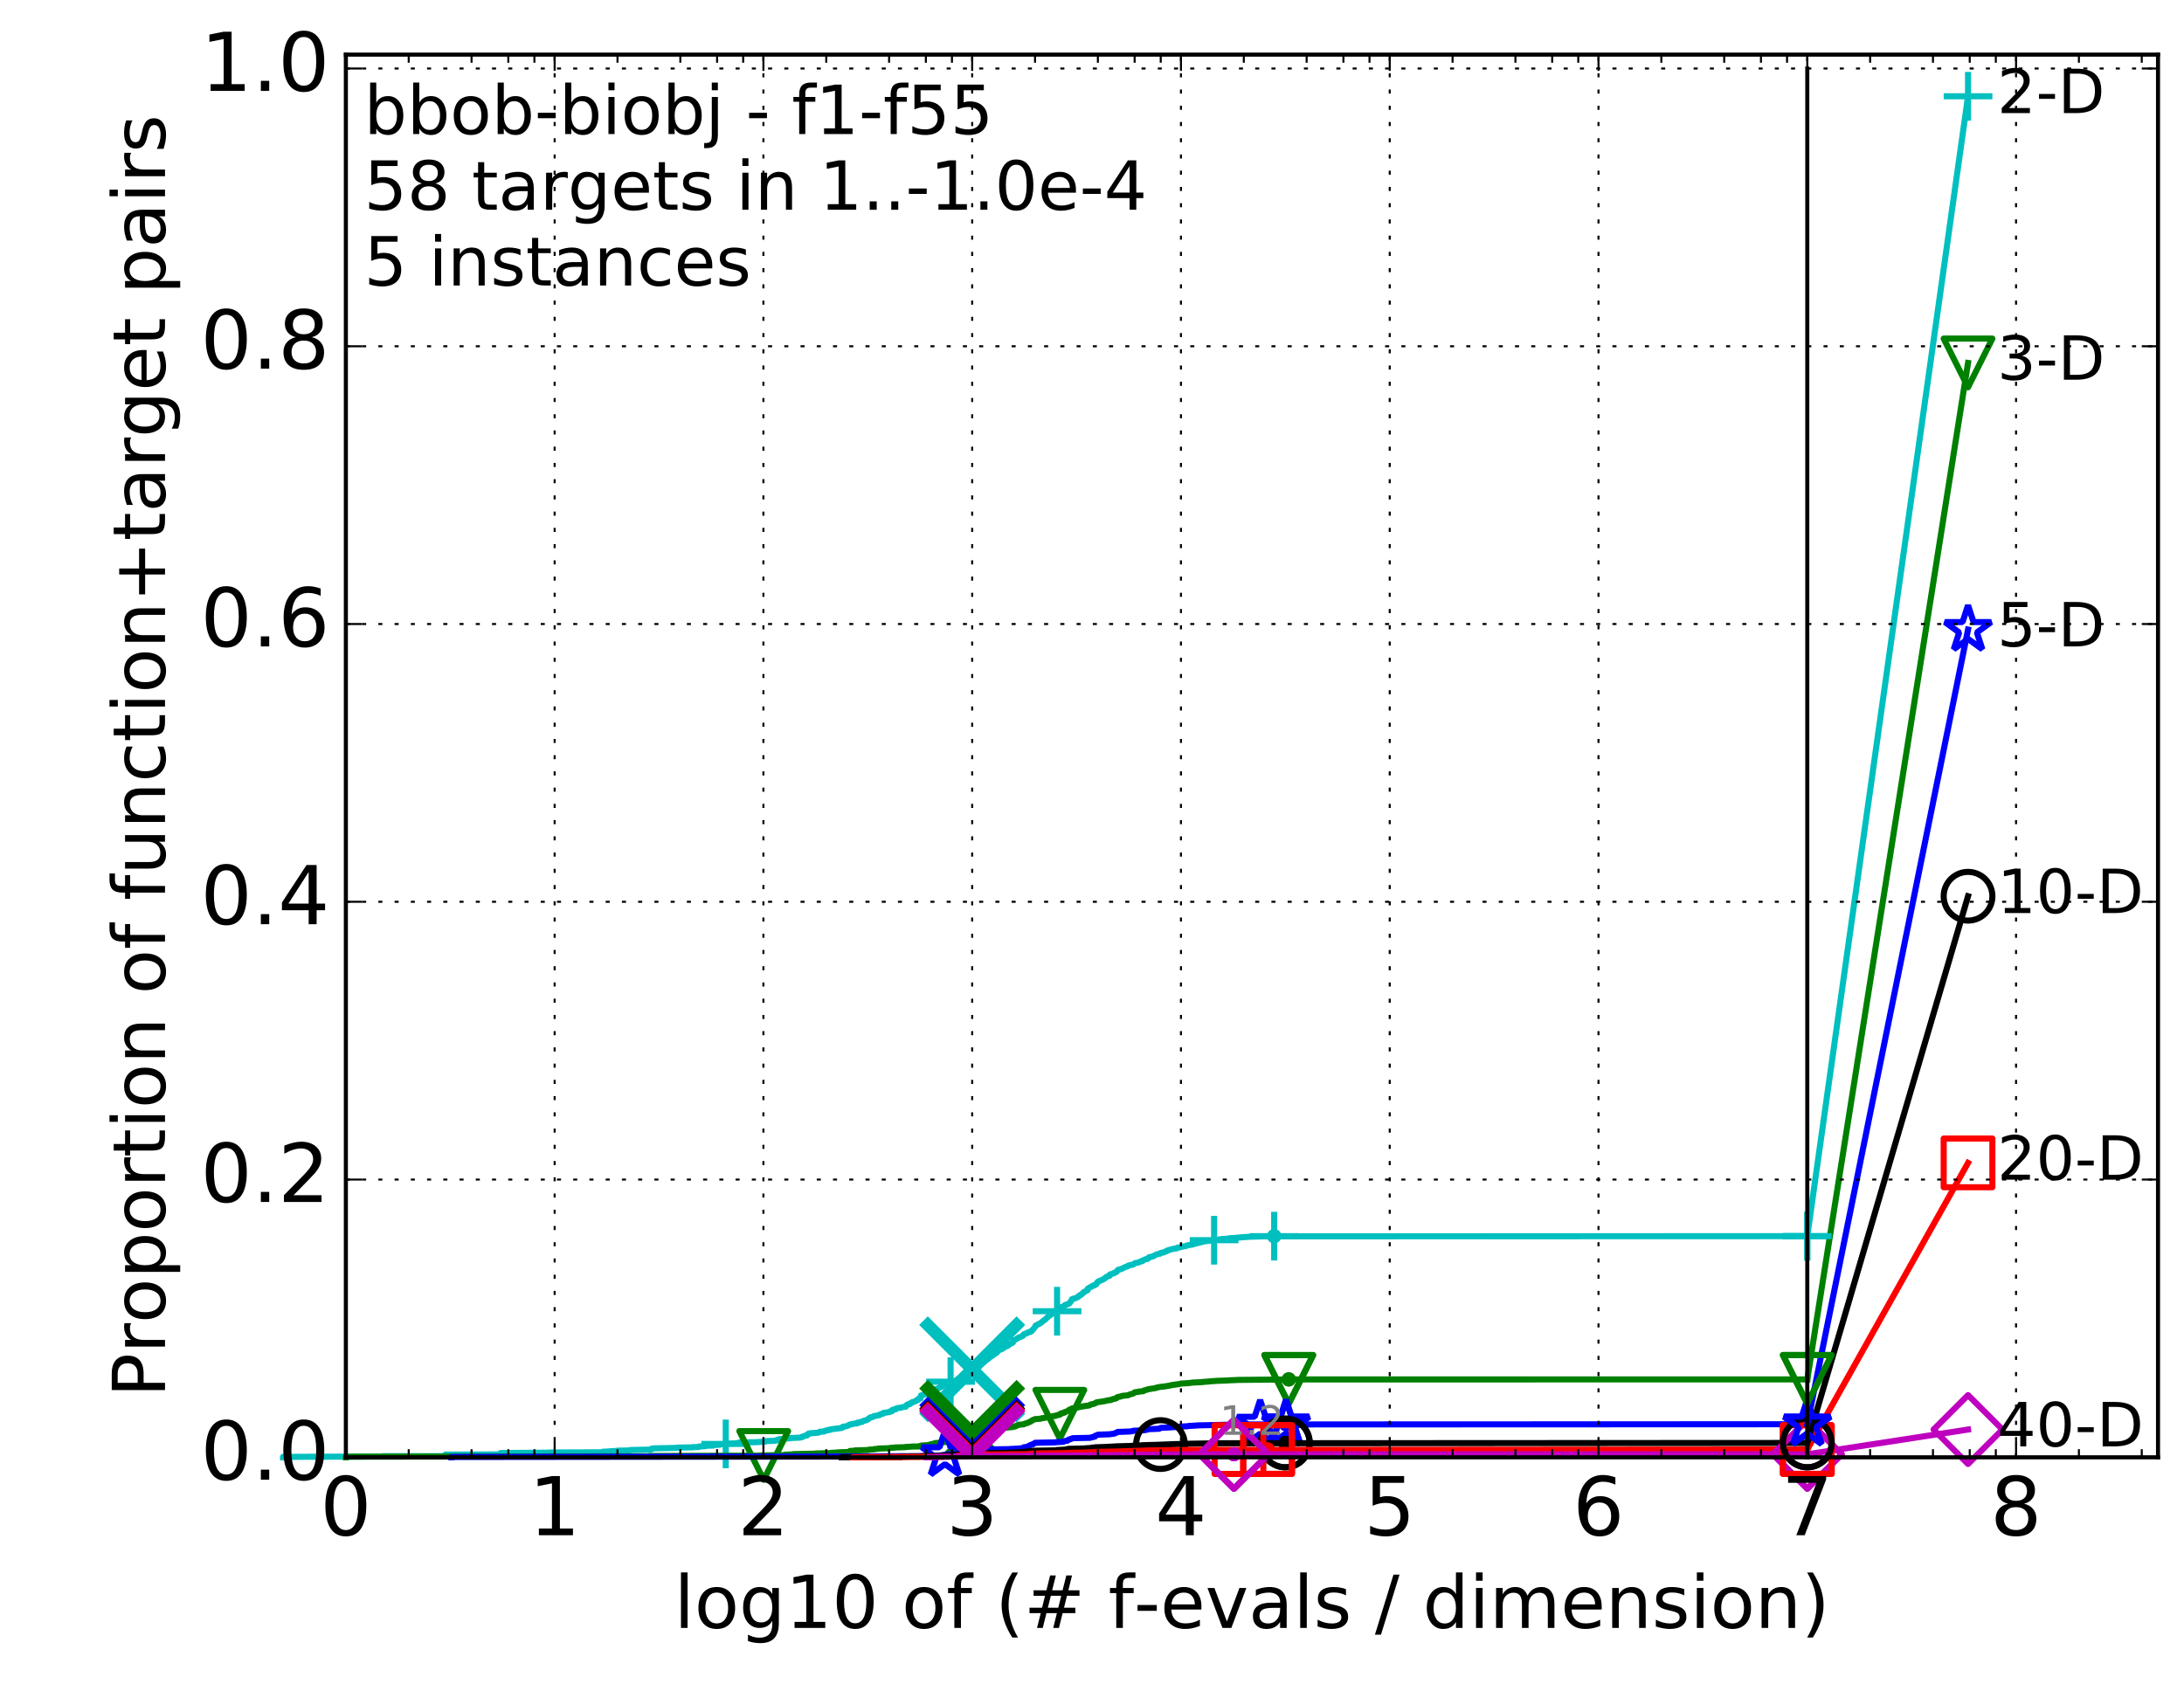 <?xml version="1.0" encoding="utf-8" standalone="no"?>
<!DOCTYPE svg PUBLIC "-//W3C//DTD SVG 1.1//EN"
  "http://www.w3.org/Graphics/SVG/1.1/DTD/svg11.dtd">
<!-- Created with matplotlib (http://matplotlib.org/) -->
<svg height="415pt" version="1.1" viewBox="0 0 538 415" width="538pt" xmlns="http://www.w3.org/2000/svg" xmlns:xlink="http://www.w3.org/1999/xlink">
 <defs>
  <style type="text/css">
*{stroke-linecap:butt;stroke-linejoin:round;stroke-miterlimit:100000;}
  </style>
 </defs>
 <g id="figure_1">
  <g id="patch_1">
   <path d="M 0 415.456 
L 538.8 415.456 
L 538.8 0 
L 0 0 
z
" style="fill:#ffffff;"/>
  </g>
  <g id="axes_1">
   <g id="patch_2">
    <path d="M 85.2 359.056 
L 531.6 359.056 
L 531.6 13.456 
L 85.2 13.456 
z
" style="fill:#ffffff;"/>
   </g>
   <g id="line2d_1">
    <defs>
     <path d="M 0 1.5 
C 0.398 1.5 0.779 1.342 1.061 1.061 
C 1.342 0.779 1.5 0.398 1.5 0 
C 1.5 -0.398 1.342 -0.779 1.061 -1.061 
C 0.779 -1.342 0.398 -1.5 0 -1.5 
C -0.398 -1.5 -0.779 -1.342 -1.061 -1.061 
C -1.342 -0.779 -1.5 -0.398 -1.5 0 
C -1.5 0.398 -1.342 0.779 -1.061 1.061 
C -0.779 1.342 -0.398 1.5 0 1.5 
z
" id="m4c0433bfdc" style="stroke:#00bfbf;stroke-width:0.5;"/>
    </defs>
    <g>
     <use style="fill:#00bfbf;stroke:#00bfbf;stroke-width:0.5;" x="313.873" xlink:href="#m4c0433bfdc" y="304.565"/>
     <use style="fill:#00bfbf;stroke:#00bfbf;stroke-width:0.5;" x="313.873" xlink:href="#m4c0433bfdc" y="304.565"/>
    </g>
   </g>
   <g id="line2d_2">
    <path d="M 69.718 359.056 
L 69.718 358.949 
L 94.256 358.842 
L 94.256 358.777 
L 109.738 358.777 
L 109.738 358.381 
L 123.276 358.338 
L 123.276 358.005 
L 135.483 357.898 
L 135.483 357.866 
L 148.48 357.812 
L 148.48 357.683 
L 150.369 357.587 
L 150.369 357.555 
L 152.11 357.48 
L 152.11 357.415 
L 155.232 357.351 
L 155.232 357.254 
L 160.409 357.147 
L 160.409 356.965 
L 160.791 356.965 
L 160.791 356.847 
L 166.738 356.739 
L 166.738 356.664 
L 170.713 356.589 
L 170.713 356.536 
L 172.124 356.525 
L 172.124 356.396 
L 173.877 356.3 
L 173.877 356.192 
L 175.697 356.171 
L 175.697 356.021 
L 177.38 355.956 
L 177.38 355.849 
L 178.777 355.753 
L 178.777 355.71 
L 181.332 355.613 
L 181.332 355.592 
L 182.074 355.495 
L 182.074 355.409 
L 186.675 355.313 
L 186.675 355.291 
L 188.499 355.195 
L 188.499 355.066 
L 190.984 354.98 
L 190.984 354.894 
L 191.468 354.894 
L 191.468 354.755 
L 191.848 354.68 
L 191.848 354.594 
L 193.219 354.508 
L 193.219 354.465 
L 194.594 354.369 
L 194.594 354.315 
L 197.039 354.208 
L 197.039 354.186 
L 197.482 354.101 
L 197.482 354.015 
L 197.846 353.972 
L 197.846 353.897 
L 198.203 353.79 
L 198.274 353.736 
L 198.832 353.661 
L 198.901 353.393 
L 199.106 353.371 
L 199.174 353.21 
L 199.843 353.167 
L 199.843 353.092 
L 201.494 352.996 
L 201.555 352.931 
L 201.978 352.846 
L 201.978 352.738 
L 202.973 352.706 
L 202.973 352.599 
L 203.371 352.502 
L 203.371 352.47 
L 203.926 352.417 
L 203.926 352.309 
L 204.575 352.277 
L 204.575 352.181 
L 205.258 352.084 
L 205.361 352.052 
L 206.367 351.945 
L 206.367 351.934 
L 207.33 351.837 
L 207.377 351.687 
L 207.611 351.687 
L 207.611 351.526 
L 208.388 351.43 
L 208.433 351.376 
L 208.833 351.29 
L 208.921 351.194 
L 209.183 351.108 
L 209.183 351.044 
L 209.484 350.968 
L 209.484 350.915 
L 210.117 350.861 
L 210.117 350.786 
L 211.094 350.711 
L 211.094 350.55 
L 211.683 350.507 
L 211.683 350.411 
L 212.37 350.325 
L 212.408 350.196 
L 212.817 350.089 
L 212.817 350.035 
L 213.399 349.928 
L 213.507 349.831 
L 213.72 349.756 
L 213.72 349.671 
L 213.966 349.585 
L 214.071 349.435 
L 214.348 349.338 
L 214.383 349.209 
L 215.026 349.102 
L 215.126 349.016 
L 215.292 348.92 
L 215.292 348.888 
L 216.102 348.791 
L 216.165 348.727 
L 216.667 348.652 
L 216.667 348.544 
L 216.914 348.469 
L 216.914 348.426 
L 217.429 348.33 
L 217.429 348.287 
L 217.579 348.287 
L 217.579 348.126 
L 218.426 348.019 
L 218.426 347.997 
L 219.132 347.911 
L 219.187 347.761 
L 219.735 347.697 
L 219.789 347.386 
L 220.269 347.279 
L 220.348 347.246 
L 220.584 347.246 
L 220.584 347.096 
L 221.047 346.989 
L 221.073 346.925 
L 221.971 346.828 
L 221.971 346.785 
L 222.455 346.678 
L 222.551 346.624 
L 223.092 346.592 
L 223.092 346.474 
L 223.208 346.474 
L 223.301 346.249 
L 223.393 346.249 
L 223.462 346.066 
L 224.116 345.959 
L 224.138 345.766 
L 224.534 345.67 
L 224.534 345.637 
L 224.686 345.605 
L 224.729 345.444 
L 225.263 345.337 
L 225.348 345.262 
L 225.723 345.155 
L 225.785 344.983 
L 226.174 344.908 
L 226.214 344.64 
L 226.773 344.543 
L 226.852 343.814 
L 227.242 343.739 
L 227.242 343.696 
L 227.587 343.642 
L 227.663 343.567 
L 228.299 343.492 
L 228.372 343.417 
L 228.5 343.331 
L 228.61 343.267 
L 228.845 343.17 
L 228.845 343.149 
L 229.29 343.052 
L 229.395 342.988 
L 229.57 342.913 
L 229.622 342.741 
L 230.001 342.688 
L 230.001 342.57 
L 230.188 342.494 
L 230.29 342.355 
L 230.69 342.248 
L 230.74 342.162 
L 231.182 342.055 
L 231.263 341.958 
L 231.503 341.905 
L 231.551 341.754 
L 231.962 341.679 
L 231.977 341.518 
L 232.195 341.518 
L 232.303 341.325 
L 232.926 341.218 
L 233.001 341.175 
L 233.209 341.111 
L 233.297 340.961 
L 233.415 340.864 
L 233.415 340.821 
L 233.979 340.725 
L 234.051 340.574 
L 234.122 340.574 
L 234.193 340.381 
L 235.135 340.285 
L 235.135 340.263 
L 235.485 340.156 
L 235.525 340.06 
L 235.79 339.963 
L 235.79 339.888 
L 236.013 339.888 
L 236.117 339.641 
L 236.592 339.566 
L 236.669 339.502 
L 237.194 339.395 
L 237.281 339.201 
L 237.453 339.126 
L 237.477 338.987 
L 237.757 338.88 
L 237.865 338.654 
L 238.092 338.59 
L 238.092 338.365 
L 238.387 338.311 
L 238.422 338.139 
L 238.736 338.032 
L 238.828 337.968 
L 238.909 337.871 
L 238.909 337.85 
L 239.103 337.786 
L 239.159 337.56 
L 239.273 337.56 
L 239.273 337.421 
L 239.519 337.324 
L 239.619 336.992 
L 239.917 336.884 
L 239.994 336.724 
L 240.329 336.616 
L 240.394 336.488 
L 240.565 336.413 
L 240.66 336.262 
L 240.913 336.155 
L 240.966 336.134 
L 241.132 336.037 
L 241.236 336.005 
L 241.645 335.908 
L 241.645 335.887 
L 241.967 335.801 
L 242.027 335.694 
L 242.294 335.597 
L 242.402 335.544 
L 242.51 335.522 
L 242.617 335.297 
L 242.849 335.2 
L 242.945 334.997 
L 243.239 334.889 
L 243.305 334.793 
L 243.465 334.782 
L 243.521 334.653 
L 243.623 334.589 
L 243.734 334.471 
L 243.854 334.407 
L 243.927 334.235 
L 244.245 334.149 
L 244.29 334.053 
L 244.55 333.945 
L 244.656 333.763 
L 244.964 333.667 
L 245.06 333.506 
L 245.32 333.398 
L 245.371 333.355 
L 245.559 333.27 
L 245.67 333.023 
L 245.763 332.937 
L 245.83 332.787 
L 246.147 332.68 
L 246.246 332.615 
L 246.394 332.508 
L 246.452 332.487 
L 246.793 332.401 
L 246.833 332.304 
L 247.049 332.24 
L 247.152 332.133 
L 247.207 332.133 
L 247.294 331.972 
L 247.521 331.864 
L 247.521 331.822 
L 247.961 331.714 
L 248.015 331.682 
L 248.28 331.586 
L 248.362 331.382 
L 248.586 331.307 
L 248.653 331.242 
L 248.786 331.146 
L 248.786 331.114 
L 249.13 331.006 
L 249.151 330.963 
L 249.289 330.92 
L 249.375 330.781 
L 249.532 330.738 
L 249.603 330.223 
L 250.018 330.116 
L 250.095 330.084 
L 250.275 329.977 
L 250.35 329.901 
L 250.555 329.805 
L 250.644 329.708 
L 250.879 329.612 
L 250.926 329.537 
L 251.258 329.43 
L 251.351 329.387 
L 251.618 329.301 
L 251.683 329.194 
L 251.998 329.097 
L 252.099 328.947 
L 252.163 328.861 
L 252.207 328.754 
L 252.446 328.679 
L 252.539 328.593 
L 252.971 328.486 
L 253.075 328.4 
L 253.298 328.314 
L 253.298 328.228 
L 253.892 328.132 
L 253.986 328.035 
L 254.172 327.928 
L 254.281 327.67 
L 254.442 327.563 
L 254.55 327.467 
L 254.641 327.381 
L 254.743 327.241 
L 254.805 327.155 
L 254.861 327.037 
L 255.001 326.962 
L 255.09 326.619 
L 255.278 326.512 
L 255.322 326.469 
L 255.6 326.362 
L 255.676 326.297 
L 255.886 326.212 
L 255.993 326.147 
L 256.269 326.04 
L 256.379 325.943 
L 256.541 325.847 
L 256.609 325.75 
L 256.733 325.643 
L 256.83 325.557 
L 256.959 325.493 
L 257.06 325.396 
L 257.132 325.321 
L 257.233 325.235 
L 257.474 325.128 
L 257.583 325.01 
L 257.672 324.903 
L 257.781 324.763 
L 257.928 324.656 
L 257.972 324.581 
L 258.176 324.474 
L 258.287 324.345 
L 258.46 324.238 
L 258.564 324.163 
L 258.688 324.055 
L 258.782 323.959 
L 258.918 323.895 
L 259.011 323.798 
L 259.16 323.734 
L 259.252 323.605 
L 259.6 323.498 
L 259.605 323.433 
L 259.803 323.326 
L 259.88 323.272 
L 260.089 323.176 
L 260.187 323.122 
L 260.402 323.058 
L 260.455 322.961 
L 260.551 322.908 
L 260.594 322.532 
L 260.921 322.446 
L 261.007 322.264 
L 261.236 322.178 
L 261.341 322.093 
L 261.604 322.007 
L 261.707 321.932 
L 262.088 321.824 
L 262.177 321.685 
L 262.334 321.621 
L 262.394 321.503 
L 262.811 321.406 
L 262.858 321.374 
L 263.201 321.267 
L 263.309 321.191 
L 263.469 321.095 
L 263.568 320.88 
L 263.663 320.838 
L 263.773 320.687 
L 263.833 320.58 
L 263.915 320.441 
L 263.953 320.441 
L 264.046 320.108 
L 264.422 320.001 
L 264.447 319.958 
L 264.903 319.861 
L 264.999 319.808 
L 265.251 319.7 
L 265.36 319.647 
L 265.576 319.54 
L 265.621 319.4 
L 265.845 319.304 
L 265.938 319.153 
L 266.274 319.057 
L 266.371 318.885 
L 266.571 318.789 
L 266.671 318.649 
L 266.832 318.574 
L 266.94 318.36 
L 267.219 318.252 
L 267.242 318.209 
L 267.482 318.102 
L 267.568 318.016 
L 267.896 317.909 
L 267.959 317.491 
L 268.21 317.394 
L 268.302 317.298 
L 268.465 317.19 
L 268.562 317.148 
L 268.837 317.04 
L 268.867 317.008 
L 269.073 316.901 
L 269.091 316.826 
L 269.347 316.729 
L 269.347 316.708 
L 269.63 316.686 
L 269.682 316.579 
L 269.992 316.472 
L 270.103 316.375 
L 270.108 316.375 
L 270.188 316.086 
L 270.368 315.978 
L 270.466 315.775 
L 270.704 315.678 
L 270.806 315.603 
L 271.112 315.496 
L 271.112 315.474 
L 271.459 315.367 
L 271.552 315.324 
L 271.75 315.238 
L 271.858 315.11 
L 272.137 315.002 
L 272.243 314.852 
L 272.422 314.766 
L 272.524 314.616 
L 272.853 314.509 
L 272.885 314.434 
L 273.336 314.337 
L 273.439 313.983 
L 273.886 313.876 
L 273.963 313.844 
L 274.322 313.736 
L 274.367 313.64 
L 274.674 313.565 
L 274.78 313.436 
L 275.118 313.329 
L 275.224 313.071 
L 275.39 312.986 
L 275.446 312.846 
L 275.962 312.739 
L 276.071 312.696 
L 276.388 312.589 
L 276.469 312.546 
L 276.684 312.439 
L 276.793 312.353 
L 277.058 312.246 
L 277.16 312.17 
L 277.574 312.074 
L 277.624 312.031 
L 277.836 311.988 
L 277.856 311.859 
L 278.224 311.752 
L 278.328 311.688 
L 278.962 311.613 
L 278.962 311.57 
L 279.279 311.484 
L 279.38 311.377 
L 279.516 311.28 
L 279.624 311.194 
L 280.395 311.087 
L 280.472 311.012 
L 280.801 310.905 
L 280.91 310.808 
L 281.43 310.712 
L 281.525 310.519 
L 281.854 310.411 
L 281.943 310.368 
L 282.192 310.261 
L 282.24 310.24 
L 282.751 310.165 
L 282.86 309.929 
L 282.957 309.886 
L 283.02 309.778 
L 283.535 309.671 
L 283.627 309.628 
L 284.097 309.521 
L 284.198 309.457 
L 284.372 309.349 
L 284.437 309.285 
L 284.69 309.21 
L 284.792 309.113 
L 285.224 309.006 
L 285.312 308.942 
L 285.761 308.888 
L 285.859 308.802 
L 285.939 308.759 
L 285.939 308.684 
L 286.66 308.577 
L 286.749 308.534 
L 287.012 308.427 
L 287.081 308.341 
L 287.461 308.244 
L 287.52 308.105 
L 287.957 307.998 
L 287.975 307.966 
L 288.429 307.869 
L 288.537 307.783 
L 289.208 307.676 
L 289.241 307.655 
L 289.928 307.547 
L 290.036 307.397 
L 290.779 307.29 
L 290.879 307.236 
L 291.4 307.129 
L 291.444 307.107 
L 292.144 307 
L 292.255 306.893 
L 292.833 306.786 
L 292.92 306.743 
L 293.75 306.635 
L 293.845 306.56 
L 294.168 306.518 
L 294.25 306.421 
L 294.874 306.324 
L 294.939 306.228 
L 295.695 306.121 
L 295.695 306.11 
L 296.096 306.003 
L 296.109 305.97 
L 296.67 305.874 
L 296.779 305.81 
L 297.729 305.734 
L 297.729 305.692 
L 298.931 305.584 
L 298.935 305.563 
L 299.817 305.456 
L 299.891 305.423 
L 300.801 305.327 
L 300.874 305.273 
L 302.674 305.166 
L 302.765 305.091 
L 304.47 304.984 
L 304.47 304.973 
L 305.633 304.876 
L 305.633 304.855 
L 307.376 304.748 
L 307.469 304.726 
L 310.931 304.619 
L 310.931 304.608 
L 445.2 304.565 
L 445.2 304.565 
" style="fill:none;stroke:#00bfbf;stroke-linecap:square;stroke-width:1.5;"/>
   </g>
   <g id="line2d_3">
    <defs>
     <path d="M -6 0 
L 6 0 
M 0 6 
L 0 -6 
" id="ma16bf36ec1" style="stroke:#00bfbf;stroke-width:1.5;"/>
    </defs>
    <g>
     <use style="fill:none;stroke:#00bfbf;stroke-width:1.5;" x="178.777" xlink:href="#ma16bf36ec1" y="355.753"/>
     <use style="fill:none;stroke:#00bfbf;stroke-width:1.5;" x="234.164" xlink:href="#ma16bf36ec1" y="340.424"/>
     <use style="fill:none;stroke:#00bfbf;stroke-width:1.5;" x="260.398" xlink:href="#ma16bf36ec1" y="323.058"/>
     <use style="fill:none;stroke:#00bfbf;stroke-width:1.5;" x="299.079" xlink:href="#ma16bf36ec1" y="305.563"/>
     <use style="fill:none;stroke:#00bfbf;stroke-width:1.5;" x="313.873" xlink:href="#ma16bf36ec1" y="304.565"/>
     <use style="fill:none;stroke:#00bfbf;stroke-width:1.5;" x="445.2" xlink:href="#ma16bf36ec1" y="304.565"/>
    </g>
   </g>
   <g id="line2d_4"/>
   <g id="line2d_5">
    <path clip-path="url(#p64709e6c9b)" d="M 239.486 337.378 
" style="fill:none;stroke:#00bfbf;stroke-linecap:square;"/>
    <defs>
     <path d="M -12 12 
L 12 -12 
M -12 -12 
L 12 12 
" id="m79d0626700" style="stroke:#00bfbf;stroke-width:3.0;"/>
    </defs>
    <g clip-path="url(#p64709e6c9b)">
     <use style="fill:#00bfbf;stroke:#00bfbf;stroke-width:3.0;" x="239.486" xlink:href="#m79d0626700" y="337.378"/>
    </g>
   </g>
   <g id="line2d_6">
    <defs>
     <path d="M 0 1.5 
C 0.398 1.5 0.779 1.342 1.061 1.061 
C 1.342 0.779 1.5 0.398 1.5 0 
C 1.5 -0.398 1.342 -0.779 1.061 -1.061 
C 0.779 -1.342 0.398 -1.5 0 -1.5 
C -0.398 -1.5 -0.779 -1.342 -1.061 -1.061 
C -1.342 -0.779 -1.5 -0.398 -1.5 0 
C -1.5 0.398 -1.342 0.779 -1.061 1.061 
C -0.779 1.342 -0.398 1.5 0 1.5 
z
" id="m8d6cfa68a7" style="stroke:#008000;stroke-width:0.5;"/>
    </defs>
    <g>
     <use style="fill:#008000;stroke:#008000;stroke-width:0.5;" x="317.468" xlink:href="#m8d6cfa68a7" y="339.856"/>
     <use style="fill:#008000;stroke:#008000;stroke-width:0.5;" x="317.468" xlink:href="#m8d6cfa68a7" y="339.856"/>
    </g>
   </g>
   <g id="line2d_7">
    <path d="M 85.2 359.056 
L 85.2 358.906 
L 159.89 358.799 
L 159.89 358.724 
L 187.145 358.638 
L 187.145 358.606 
L 193.396 358.499 
L 193.396 358.402 
L 195.412 358.327 
L 195.412 358.263 
L 200.81 358.155 
L 200.81 358.112 
L 204.805 358.005 
L 204.805 357.952 
L 206.4 357.866 
L 206.4 357.834 
L 209.313 357.726 
L 209.37 357.49 
L 210.516 357.426 
L 210.516 357.362 
L 213.943 357.254 
L 213.943 357.179 
L 215.412 357.093 
L 215.412 357.018 
L 216.334 356.965 
L 216.334 356.9 
L 219.15 356.804 
L 219.15 356.75 
L 220.497 356.664 
L 220.497 356.632 
L 223.03 356.557 
L 223.03 356.514 
L 224.722 356.418 
L 224.722 356.396 
L 226.522 356.385 
L 226.522 356.278 
L 227.022 356.182 
L 227.022 356.149 
L 228.64 356.053 
L 228.64 356.031 
L 229.131 355.924 
L 229.19 355.86 
L 229.738 355.753 
L 229.738 355.742 
L 230.261 355.635 
L 230.318 355.549 
L 231.847 355.441 
L 231.909 355.366 
L 233.011 355.27 
L 233.03 355.205 
L 233.754 355.152 
L 233.85 355.012 
L 234.632 354.905 
L 234.632 354.862 
L 235.27 354.755 
L 235.27 354.744 
L 235.759 354.691 
L 235.759 354.626 
L 236.203 354.519 
L 236.238 354.465 
L 236.563 354.401 
L 236.563 354.337 
L 236.95 354.24 
L 237.041 354.208 
L 237.248 354.176 
L 237.347 354.015 
L 237.477 353.94 
L 237.51 353.8 
L 238.159 353.725 
L 238.238 353.65 
L 238.488 353.586 
L 238.488 353.532 
L 239.027 353.457 
L 239.027 353.361 
L 239.163 353.285 
L 239.163 353.243 
L 239.396 353.221 
L 239.396 353.039 
L 240.11 352.953 
L 240.11 352.878 
L 241.621 352.792 
L 241.621 352.76 
L 242.156 352.706 
L 242.156 352.599 
L 242.762 352.492 
L 242.762 352.481 
L 243.743 352.374 
L 243.743 352.363 
L 244.517 352.266 
L 244.517 352.234 
L 244.777 352.138 
L 244.883 352.073 
L 245.961 351.966 
L 246.028 351.923 
L 247.255 351.816 
L 247.328 351.794 
L 248.507 351.687 
L 248.507 351.676 
L 249.499 351.591 
L 249.499 351.548 
L 250.085 351.44 
L 250.196 351.408 
L 250.375 351.301 
L 250.385 351.237 
L 250.828 351.14 
L 250.931 351.033 
L 252.18 350.926 
L 252.285 350.829 
L 252.626 350.722 
L 252.721 350.69 
L 253.085 350.604 
L 253.182 350.529 
L 253.402 350.454 
L 253.49 350.379 
L 253.861 350.271 
L 253.966 350.121 
L 254.214 350.025 
L 254.314 349.96 
L 254.474 349.864 
L 254.474 349.821 
L 254.923 349.713 
L 254.978 349.638 
L 256.342 349.542 
L 256.43 349.467 
L 257.147 349.37 
L 257.174 349.338 
L 257.769 349.252 
L 257.769 349.22 
L 258.878 349.113 
L 258.952 349.048 
L 259.231 348.963 
L 259.292 348.92 
L 260.031 348.834 
L 260.031 348.78 
L 260.53 348.673 
L 260.53 348.63 
L 261.069 348.544 
L 261.089 348.416 
L 261.309 348.394 
L 261.398 348.212 
L 262.028 348.104 
L 262.066 348.051 
L 262.298 347.987 
L 262.298 347.901 
L 262.705 347.793 
L 262.786 347.718 
L 263.073 347.611 
L 263.073 347.6 
L 263.361 347.493 
L 263.384 347.332 
L 263.846 347.225 
L 263.916 347.128 
L 264.078 347.053 
L 264.078 347.01 
L 264.828 346.925 
L 264.837 346.882 
L 265.5 346.774 
L 265.546 346.699 
L 266.278 346.603 
L 266.307 346.56 
L 267.117 346.463 
L 267.117 346.42 
L 268.11 346.313 
L 268.19 346.292 
L 268.444 346.217 
L 268.522 346.088 
L 268.997 345.981 
L 268.997 345.948 
L 269.527 345.863 
L 269.614 345.798 
L 269.91 345.691 
L 269.971 345.573 
L 270.406 345.466 
L 270.49 345.444 
L 271.352 345.348 
L 271.416 345.316 
L 272.161 345.208 
L 272.252 345.187 
L 272.659 345.08 
L 272.682 345.047 
L 273.645 344.94 
L 273.719 344.854 
L 274.086 344.747 
L 274.168 344.704 
L 274.736 344.608 
L 274.815 344.554 
L 275.003 344.5 
L 275.051 344.35 
L 275.367 344.243 
L 275.415 344.179 
L 276.045 344.082 
L 276.119 344.007 
L 276.596 343.91 
L 276.596 343.889 
L 277.803 343.792 
L 277.803 343.76 
L 278.093 343.674 
L 278.189 343.599 
L 278.646 343.492 
L 278.752 343.438 
L 279.147 343.342 
L 279.257 343.245 
L 279.45 343.138 
L 279.532 343.031 
L 280.449 342.924 
L 280.479 342.859 
L 281.642 342.763 
L 281.743 342.602 
L 282.204 342.494 
L 282.304 342.441 
L 282.642 342.376 
L 282.742 342.301 
L 283.44 342.194 
L 283.468 342.173 
L 284.251 342.065 
L 284.326 342.044 
L 284.88 341.937 
L 284.982 341.851 
L 285.663 341.744 
L 285.744 341.711 
L 286.861 341.615 
L 286.899 341.583 
L 287.629 341.475 
L 287.72 341.443 
L 288.436 341.336 
L 288.542 341.261 
L 289.39 341.164 
L 289.424 341.132 
L 290.396 341.025 
L 290.483 340.993 
L 290.931 340.885 
L 290.931 340.875 
L 292.868 340.768 
L 292.868 340.757 
L 293.724 340.65 
L 293.724 340.639 
L 296.128 340.532 
L 296.195 340.489 
L 297.786 340.381 
L 297.875 340.349 
L 299.414 340.242 
L 299.414 340.231 
L 302.319 340.124 
L 302.401 340.102 
L 304.979 339.995 
L 304.979 339.984 
L 316.834 339.877 
L 316.834 339.866 
L 445.2 339.856 
L 445.2 339.856 
" style="fill:none;stroke:#008000;stroke-linecap:square;stroke-width:1.5;"/>
   </g>
   <g id="line2d_8">
    <defs>
     <path d="M -0 6 
L 6 -6 
L -6 -6 
z
" id="mfc696fa15e" style="stroke:#008000;stroke-linejoin:miter;stroke-width:1.5;"/>
    </defs>
    <g>
     <use style="fill:none;stroke:#008000;stroke-linejoin:miter;stroke-width:1.5;" x="188.131" xlink:href="#mfc696fa15e" y="358.595"/>
     <use style="fill:none;stroke:#008000;stroke-linejoin:miter;stroke-width:1.5;" x="261.075" xlink:href="#mfc696fa15e" y="348.448"/>
     <use style="fill:none;stroke:#008000;stroke-linejoin:miter;stroke-width:1.5;" x="317.468" xlink:href="#mfc696fa15e" y="339.866"/>
     <use style="fill:none;stroke:#008000;stroke-linejoin:miter;stroke-width:1.5;" x="317.468" xlink:href="#mfc696fa15e" y="339.856"/>
     <use style="fill:none;stroke:#008000;stroke-linejoin:miter;stroke-width:1.5;" x="445.2" xlink:href="#mfc696fa15e" y="339.856"/>
    </g>
   </g>
   <g id="line2d_9"/>
   <g id="line2d_10">
    <path clip-path="url(#p64709e6c9b)" d="M 239.486 353.039 
" style="fill:none;stroke:#008000;stroke-linecap:square;"/>
    <defs>
     <path d="M -12 12 
L 12 -12 
M -12 -12 
L 12 12 
" id="ma15824e6b1" style="stroke:#008000;stroke-width:3.0;"/>
    </defs>
    <g clip-path="url(#p64709e6c9b)">
     <use style="fill:#008000;stroke:#008000;stroke-width:3.0;" x="239.486" xlink:href="#ma15824e6b1" y="353.039"/>
    </g>
   </g>
   <g id="line2d_11">
    <defs>
     <path d="M 0 1.5 
C 0.398 1.5 0.779 1.342 1.061 1.061 
C 1.342 0.779 1.5 0.398 1.5 0 
C 1.5 -0.398 1.342 -0.779 1.061 -1.061 
C 0.779 -1.342 0.398 -1.5 0 -1.5 
C -0.398 -1.5 -0.779 -1.342 -1.061 -1.061 
C -1.342 -0.779 -1.5 -0.398 -1.5 0 
C -1.5 0.398 -1.342 0.779 -1.061 1.061 
C -0.779 1.342 -0.398 1.5 0 1.5 
z
" id="m36c0c89f7a" style="stroke:#0000ff;stroke-width:0.5;"/>
    </defs>
    <g>
     <use style="fill:#0000ff;stroke:#0000ff;stroke-width:0.5;" x="316.795" xlink:href="#m36c0c89f7a" y="350.904"/>
     <use style="fill:#0000ff;stroke:#0000ff;stroke-width:0.5;" x="316.795" xlink:href="#m36c0c89f7a" y="350.904"/>
    </g>
   </g>
   <g id="line2d_12">
    <path d="M 111.179 359.056 
L 111.179 358.971 
L 209.57 358.863 
L 209.57 358.853 
L 230.38 358.745 
L 230.38 358.681 
L 231.987 358.574 
L 231.987 358.541 
L 232.857 358.434 
L 232.869 358.413 
L 233.59 358.305 
L 233.59 358.284 
L 235.184 358.187 
L 235.184 358.155 
L 236.101 358.069 
L 236.153 358.016 
L 236.421 357.909 
L 236.421 357.812 
L 237.003 357.769 
L 237.003 357.683 
L 237.85 357.587 
L 237.956 357.469 
L 238.833 357.362 
L 238.838 357.308 
L 239.369 357.211 
L 239.468 357.147 
L 248.545 357.04 
L 248.64 357.008 
L 250.961 356.9 
L 250.961 356.89 
L 251.803 356.804 
L 251.903 356.718 
L 252.178 356.632 
L 252.201 356.579 
L 252.92 356.482 
L 252.92 356.461 
L 253.399 356.418 
L 253.488 356.182 
L 253.805 356.085 
L 253.915 355.989 
L 254.328 355.903 
L 254.386 355.806 
L 254.646 355.71 
L 254.738 355.656 
L 254.958 355.549 
L 255.003 355.474 
L 260.01 355.366 
L 260.01 355.334 
L 261.964 355.227 
L 261.989 355.173 
L 262.292 355.066 
L 262.292 355.034 
L 262.99 354.948 
L 263.096 354.787 
L 263.346 354.691 
L 263.346 354.648 
L 263.808 354.562 
L 263.871 354.465 
L 264.299 354.369 
L 264.299 354.337 
L 268.496 354.251 
L 268.496 354.219 
L 269.098 354.111 
L 269.158 354.047 
L 269.71 353.961 
L 269.757 353.768 
L 270.075 353.672 
L 270.16 353.607 
L 270.403 353.5 
L 270.444 353.479 
L 273.481 353.371 
L 273.481 353.35 
L 274.358 353.243 
L 274.41 353.2 
L 274.843 353.092 
L 274.919 352.996 
L 275.202 352.889 
L 275.305 352.803 
L 278.417 352.695 
L 278.509 352.674 
L 279.078 352.577 
L 279.142 352.513 
L 281.759 352.406 
L 281.853 352.374 
L 282.525 352.266 
L 282.535 352.234 
L 282.922 352.127 
L 282.922 352.116 
L 285.564 352.02 
L 285.653 351.923 
L 285.928 351.827 
L 285.928 351.794 
L 288.298 351.687 
L 288.298 351.666 
L 290.542 351.558 
L 290.622 351.494 
L 292.684 351.387 
L 292.781 351.333 
L 294.741 351.226 
L 294.815 351.194 
L 299.774 351.086 
L 299.774 351.076 
L 306.075 350.968 
L 306.075 350.958 
L 445.2 350.904 
L 445.2 350.904 
" style="fill:none;stroke:#0000ff;stroke-linecap:square;stroke-width:1.5;"/>
   </g>
   <g id="line2d_13">
    <defs>
     <path d="M 0 -6 
L -1.347 -1.854 
L -5.706 -1.854 
L -2.18 0.708 
L -3.527 4.854 
L -0 2.292 
L 3.527 4.854 
L 2.18 0.708 
L 5.706 -1.854 
L 1.347 -1.854 
z
" id="m3b6ccbec64" style="stroke:#0000ff;stroke-linejoin:bevel;stroke-width:1.5;"/>
    </defs>
    <g>
     <use style="fill:none;stroke:#0000ff;stroke-linejoin:bevel;stroke-width:1.5;" x="232.785" xlink:href="#m3b6ccbec64" y="358.434"/>
     <use style="fill:none;stroke:#0000ff;stroke-linejoin:bevel;stroke-width:1.5;" x="310.42" xlink:href="#m3b6ccbec64" y="350.926"/>
     <use style="fill:none;stroke:#0000ff;stroke-linejoin:bevel;stroke-width:1.5;" x="316.795" xlink:href="#m3b6ccbec64" y="350.904"/>
     <use style="fill:none;stroke:#0000ff;stroke-linejoin:bevel;stroke-width:1.5;" x="316.795" xlink:href="#m3b6ccbec64" y="350.904"/>
     <use style="fill:none;stroke:#0000ff;stroke-linejoin:bevel;stroke-width:1.5;" x="445.2" xlink:href="#m3b6ccbec64" y="350.904"/>
    </g>
   </g>
   <g id="line2d_14"/>
   <g id="line2d_15">
    <path clip-path="url(#p64709e6c9b)" d="M 239.486 357.147 
" style="fill:none;stroke:#0000ff;stroke-linecap:square;"/>
    <defs>
     <path d="M -12 12 
L 12 -12 
M -12 -12 
L 12 12 
" id="mdea57cd9eb" style="stroke:#0000ff;stroke-width:3.0;"/>
    </defs>
    <g clip-path="url(#p64709e6c9b)">
     <use style="fill:#0000ff;stroke:#0000ff;stroke-width:3.0;" x="239.486" xlink:href="#mdea57cd9eb" y="357.147"/>
    </g>
   </g>
   <g id="line2d_16">
    <defs>
     <path d="M 0 1.5 
C 0.398 1.5 0.779 1.342 1.061 1.061 
C 1.342 0.779 1.5 0.398 1.5 0 
C 1.5 -0.398 1.342 -0.779 1.061 -1.061 
C 0.779 -1.342 0.398 -1.5 0 -1.5 
C -0.398 -1.5 -0.779 -1.342 -1.061 -1.061 
C -1.342 -0.779 -1.5 -0.398 -1.5 0 
C -1.5 0.398 -1.342 0.779 -1.061 1.061 
C -0.779 1.342 -0.398 1.5 0 1.5 
z
" id="mcc4eec4c8d" style="stroke:#000000;stroke-width:0.5;"/>
    </defs>
    <g>
     <use style="stroke:#000000;stroke-width:0.5;" x="316.627" xlink:href="#mcc4eec4c8d" y="355.517"/>
     <use style="stroke:#000000;stroke-width:0.5;" x="316.627" xlink:href="#mcc4eec4c8d" y="355.517"/>
    </g>
   </g>
   <g id="line2d_17">
    <path d="M 207.358 359.056 
L 207.358 359.046 
L 222.098 359.003 
L 222.098 358.906 
L 227.227 358.81 
L 227.227 358.777 
L 231.952 358.67 
L 231.952 358.627 
L 234.15 358.541 
L 234.15 358.509 
L 235.698 358.413 
L 235.698 358.381 
L 236.549 358.284 
L 236.633 358.241 
L 238.808 358.145 
L 238.856 358.059 
L 247.924 357.952 
L 247.924 357.909 
L 251.279 357.801 
L 251.279 357.791 
L 252.458 357.683 
L 252.458 357.673 
L 253.624 357.565 
L 253.624 357.555 
L 254.7 357.447 
L 254.7 357.426 
L 260.323 357.34 
L 260.323 357.265 
L 262.19 357.168 
L 262.19 357.147 
L 263.112 357.04 
L 263.137 356.965 
L 267.204 356.868 
L 267.204 356.847 
L 268.79 356.75 
L 268.792 356.718 
L 269.75 356.611 
L 269.787 356.589 
L 272.876 356.482 
L 272.876 356.471 
L 274.905 356.364 
L 274.905 356.353 
L 278.917 356.246 
L 279.023 356.192 
L 281.437 356.107 
L 281.437 356.074 
L 285.329 355.967 
L 285.329 355.956 
L 288.467 355.849 
L 288.487 355.828 
L 292.968 355.72 
L 292.968 355.71 
L 299.737 355.602 
L 299.737 355.592 
L 445.2 355.517 
L 445.2 355.517 
" style="fill:none;stroke:#000000;stroke-linecap:square;stroke-width:1.5;"/>
   </g>
   <g id="line2d_18">
    <defs>
     <path d="M 0 6 
C 1.591 6 3.117 5.368 4.243 4.243 
C 5.368 3.117 6 1.591 6 0 
C 6 -1.591 5.368 -3.117 4.243 -4.243 
C 3.117 -5.368 1.591 -6 0 -6 
C -1.591 -6 -3.117 -5.368 -4.243 -4.243 
C -5.368 -3.117 -6 -1.591 -6 0 
C -6 1.591 -5.368 3.117 -4.243 4.243 
C -3.117 5.368 -1.591 6 0 6 
z
" id="m01318c0dc0" style="stroke:#000000;stroke-width:1.5;"/>
    </defs>
    <g>
     <use style="fill:none;stroke:#000000;stroke-width:1.5;" x="285.864" xlink:href="#m01318c0dc0" y="355.913"/>
     <use style="fill:none;stroke:#000000;stroke-width:1.5;" x="316.627" xlink:href="#m01318c0dc0" y="355.517"/>
     <use style="fill:none;stroke:#000000;stroke-width:1.5;" x="316.627" xlink:href="#m01318c0dc0" y="355.517"/>
     <use style="fill:none;stroke:#000000;stroke-width:1.5;" x="445.2" xlink:href="#m01318c0dc0" y="355.517"/>
    </g>
   </g>
   <g id="line2d_19"/>
   <g id="line2d_20">
    <path clip-path="url(#p64709e6c9b)" d="M 239.486 357.984 
" style="fill:none;stroke:#000000;stroke-linecap:square;"/>
    <defs>
     <path d="M -12 12 
L 12 -12 
M -12 -12 
L 12 12 
" id="m419245629b" style="stroke:#000000;stroke-width:3.0;"/>
    </defs>
    <g clip-path="url(#p64709e6c9b)">
     <use style="stroke:#000000;stroke-width:3.0;" x="239.486" xlink:href="#m419245629b" y="357.984"/>
    </g>
   </g>
   <g id="line2d_21">
    <defs>
     <path d="M 0 1.5 
C 0.398 1.5 0.779 1.342 1.061 1.061 
C 1.342 0.779 1.5 0.398 1.5 0 
C 1.5 -0.398 1.342 -0.779 1.061 -1.061 
C 0.779 -1.342 0.398 -1.5 0 -1.5 
C -0.398 -1.5 -0.779 -1.342 -1.061 -1.061 
C -1.342 -0.779 -1.5 -0.398 -1.5 0 
C -1.5 0.398 -1.342 0.779 -1.061 1.061 
C -0.779 1.342 -0.398 1.5 0 1.5 
z
" id="m69d3220b8c" style="stroke:#ff0000;stroke-width:0.5;"/>
    </defs>
    <g>
     <use style="fill:#ff0000;stroke:#ff0000;stroke-width:0.5;" x="312.256" xlink:href="#m69d3220b8c" y="357.126"/>
     <use style="fill:#ff0000;stroke:#ff0000;stroke-width:0.5;" x="312.256" xlink:href="#m69d3220b8c" y="357.126"/>
    </g>
   </g>
   <g id="line2d_22">
    <path d="M 210.15 359.056 
L 210.15 359.035 
L 232.536 358.928 
L 232.536 358.906 
L 235.324 358.82 
L 235.324 358.788 
L 235.976 358.702 
L 235.976 358.638 
L 237.504 358.531 
L 237.55 358.488 
L 239.263 358.391 
L 239.263 358.37 
L 253.111 358.284 
L 253.111 358.252 
L 254.202 358.145 
L 254.202 358.112 
L 262.914 358.005 
L 262.982 357.962 
L 267.448 357.866 
L 267.448 357.844 
L 269.708 357.769 
L 269.708 357.726 
L 275.256 357.619 
L 275.256 357.598 
L 279.253 357.501 
L 279.253 357.48 
L 282.574 357.372 
L 282.574 357.362 
L 290.699 357.254 
L 290.763 357.233 
L 445.2 357.126 
L 445.2 357.126 
" style="fill:none;stroke:#ff0000;stroke-linecap:square;stroke-width:1.5;"/>
   </g>
   <g id="line2d_23">
    <defs>
     <path d="M -6 6 
L 6 6 
L 6 -6 
L -6 -6 
z
" id="m035443254c" style="stroke:#ff0000;stroke-linejoin:miter;stroke-width:1.5;"/>
    </defs>
    <g>
     <use style="fill:none;stroke:#ff0000;stroke-linejoin:miter;stroke-width:1.5;" x="305.204" xlink:href="#m035443254c" y="357.147"/>
     <use style="fill:none;stroke:#ff0000;stroke-linejoin:miter;stroke-width:1.5;" x="312.256" xlink:href="#m035443254c" y="357.126"/>
     <use style="fill:none;stroke:#ff0000;stroke-linejoin:miter;stroke-width:1.5;" x="312.256" xlink:href="#m035443254c" y="357.126"/>
     <use style="fill:none;stroke:#ff0000;stroke-linejoin:miter;stroke-width:1.5;" x="445.2" xlink:href="#m035443254c" y="357.126"/>
    </g>
   </g>
   <g id="line2d_24"/>
   <g id="line2d_25">
    <path clip-path="url(#p64709e6c9b)" d="M 239.486 358.359 
" style="fill:none;stroke:#ff0000;stroke-linecap:square;"/>
    <defs>
     <path d="M -12 12 
L 12 -12 
M -12 -12 
L 12 12 
" id="m3392bb80f3" style="stroke:#ff0000;stroke-width:3.0;"/>
    </defs>
    <g clip-path="url(#p64709e6c9b)">
     <use style="fill:#ff0000;stroke:#ff0000;stroke-width:3.0;" x="239.486" xlink:href="#m3392bb80f3" y="358.359"/>
    </g>
   </g>
   <g id="line2d_26">
    <defs>
     <path d="M 0 1.5 
C 0.398 1.5 0.779 1.342 1.061 1.061 
C 1.342 0.779 1.5 0.398 1.5 0 
C 1.5 -0.398 1.342 -0.779 1.061 -1.061 
C 0.779 -1.342 0.398 -1.5 0 -1.5 
C -0.398 -1.5 -0.779 -1.342 -1.061 -1.061 
C -1.342 -0.779 -1.5 -0.398 -1.5 0 
C -1.5 0.398 -1.342 0.779 -1.061 1.061 
C -0.779 1.342 -0.398 1.5 0 1.5 
z
" id="m83a4629b0c" style="stroke:#bf00bf;stroke-width:0.5;"/>
    </defs>
    <g>
     <use style="fill:#bf00bf;stroke:#bf00bf;stroke-width:0.5;" x="303.965" xlink:href="#m83a4629b0c" y="358.305"/>
     <use style="fill:#bf00bf;stroke:#bf00bf;stroke-width:0.5;" x="303.965" xlink:href="#m83a4629b0c" y="358.305"/>
    </g>
   </g>
   <g id="line2d_27">
    <path d="M 228.315 359.056 
L 228.315 359.024 
L 230.345 359.024 
L 230.345 358.971 
L 230.593 358.971 
L 230.593 358.917 
L 230.987 358.917 
L 230.987 358.906 
L 232.434 358.906 
L 232.434 358.895 
L 234.291 358.895 
L 234.291 358.874 
L 234.632 358.874 
L 234.632 358.863 
L 235.162 358.863 
L 235.162 358.831 
L 236.29 358.831 
L 236.29 358.82 
L 237.81 358.82 
L 237.81 358.777 
L 238.039 358.777 
L 238.039 358.767 
L 238.419 358.767 
L 238.419 358.756 
L 238.613 358.756 
L 238.613 358.724 
L 238.74 358.724 
L 238.74 358.713 
L 252.616 358.713 
L 252.616 358.702 
L 253.426 358.702 
L 253.426 358.67 
L 254.145 358.67 
L 254.145 358.659 
L 254.256 358.659 
L 254.256 358.649 
L 254.44 358.649 
L 254.44 358.638 
L 262.001 358.638 
L 262.001 358.627 
L 262.423 358.627 
L 262.423 358.617 
L 262.673 358.617 
L 262.673 358.606 
L 263.008 358.606 
L 263.008 358.595 
L 263.674 358.595 
L 263.674 358.584 
L 269.444 358.584 
L 269.444 358.574 
L 269.692 358.574 
L 269.692 358.563 
L 270.096 358.563 
L 270.096 358.541 
L 270.187 358.541 
L 270.187 358.531 
L 270.234 358.531 
L 270.234 358.52 
L 274.632 358.52 
L 274.632 358.509 
L 275.151 358.509 
L 275.151 358.488 
L 275.223 358.488 
L 275.223 358.477 
L 279.003 358.477 
L 279.003 358.466 
L 279.27 358.466 
L 279.27 358.456 
L 279.331 358.456 
L 279.331 358.434 
L 279.382 358.434 
L 279.382 358.423 
L 282.747 358.423 
L 282.747 358.413 
L 282.799 358.413 
L 282.799 358.402 
L 285.433 358.402 
L 285.433 358.391 
L 285.555 358.391 
L 285.555 358.381 
L 285.8 358.381 
L 285.8 358.37 
L 285.839 358.37 
L 285.839 358.359 
L 288.445 358.359 
L 288.445 358.348 
L 290.614 358.348 
L 290.614 358.338 
L 292.915 358.338 
L 292.915 358.327 
L 294.737 358.327 
L 294.737 358.316 
L 303.965 358.316 
L 303.965 358.305 
L 445.2 358.305 
" style="fill:none;stroke:#bf00bf;stroke-linecap:square;stroke-width:1.5;"/>
   </g>
   <g id="line2d_28">
    <defs>
     <path d="M -0 8.485 
L 8.485 0 
L 0 -8.485 
L -8.485 -0 
z
" id="mfc0a8a337a" style="stroke:#bf00bf;stroke-linejoin:miter;stroke-width:1.5;"/>
    </defs>
    <g>
     <use style="fill:none;stroke:#bf00bf;stroke-linejoin:miter;stroke-width:1.5;" x="303.965" xlink:href="#mfc0a8a337a" y="358.316"/>
     <use style="fill:none;stroke:#bf00bf;stroke-linejoin:miter;stroke-width:1.5;" x="303.965" xlink:href="#mfc0a8a337a" y="358.305"/>
     <use style="fill:none;stroke:#bf00bf;stroke-linejoin:miter;stroke-width:1.5;" x="303.965" xlink:href="#mfc0a8a337a" y="358.305"/>
     <use style="fill:none;stroke:#bf00bf;stroke-linejoin:miter;stroke-width:1.5;" x="445.2" xlink:href="#mfc0a8a337a" y="358.305"/>
    </g>
   </g>
   <g id="line2d_29"/>
   <g id="line2d_30">
    <path clip-path="url(#p64709e6c9b)" d="M 239.486 358.713 
" style="fill:none;stroke:#bf00bf;stroke-linecap:square;"/>
    <defs>
     <path d="M -12 12 
L 12 -12 
M -12 -12 
L 12 12 
" id="m7e7ff7372a" style="stroke:#bf00bf;stroke-width:3.0;"/>
    </defs>
    <g clip-path="url(#p64709e6c9b)">
     <use style="fill:#bf00bf;stroke:#bf00bf;stroke-width:3.0;" x="239.486" xlink:href="#m7e7ff7372a" y="358.713"/>
    </g>
   </g>
   <g id="line2d_31">
    <path d="M 445.2 358.305 
L 484.8 352.213 
" style="fill:none;stroke:#bf00bf;stroke-linecap:square;stroke-width:1.5;"/>
    <g>
     <use style="fill:none;stroke:#bf00bf;stroke-linejoin:miter;stroke-width:1.5;" x="445.2" xlink:href="#mfc0a8a337a" y="358.305"/>
     <use style="fill:none;stroke:#bf00bf;stroke-linejoin:miter;stroke-width:1.5;" x="484.8" xlink:href="#mfc0a8a337a" y="352.213"/>
    </g>
   </g>
   <g id="line2d_32">
    <path d="M 445.2 357.126 
L 484.8 286.515 
" style="fill:none;stroke:#ff0000;stroke-linecap:square;stroke-width:1.5;"/>
    <g>
     <use style="fill:none;stroke:#ff0000;stroke-linejoin:miter;stroke-width:1.5;" x="445.2" xlink:href="#m035443254c" y="357.126"/>
     <use style="fill:none;stroke:#ff0000;stroke-linejoin:miter;stroke-width:1.5;" x="484.8" xlink:href="#m035443254c" y="286.515"/>
    </g>
   </g>
   <g id="line2d_33">
    <path d="M 445.2 355.517 
L 484.8 220.816 
" style="fill:none;stroke:#000000;stroke-linecap:square;stroke-width:1.5;"/>
    <g>
     <use style="fill:none;stroke:#000000;stroke-width:1.5;" x="445.2" xlink:href="#m01318c0dc0" y="355.517"/>
     <use style="fill:none;stroke:#000000;stroke-width:1.5;" x="484.8" xlink:href="#m01318c0dc0" y="220.816"/>
    </g>
   </g>
   <g id="line2d_34">
    <path d="M 445.2 350.904 
L 484.8 155.118 
" style="fill:none;stroke:#0000ff;stroke-linecap:square;stroke-width:1.5;"/>
    <g>
     <use style="fill:none;stroke:#0000ff;stroke-linejoin:bevel;stroke-width:1.5;" x="445.2" xlink:href="#m3b6ccbec64" y="350.904"/>
     <use style="fill:none;stroke:#0000ff;stroke-linejoin:bevel;stroke-width:1.5;" x="484.8" xlink:href="#m3b6ccbec64" y="155.118"/>
    </g>
   </g>
   <g id="line2d_35">
    <path d="M 445.2 339.856 
L 484.8 89.42 
" style="fill:none;stroke:#008000;stroke-linecap:square;stroke-width:1.5;"/>
    <g>
     <use style="fill:none;stroke:#008000;stroke-linejoin:miter;stroke-width:1.5;" x="445.2" xlink:href="#mfc696fa15e" y="339.856"/>
     <use style="fill:none;stroke:#008000;stroke-linejoin:miter;stroke-width:1.5;" x="484.8" xlink:href="#mfc696fa15e" y="89.42"/>
    </g>
   </g>
   <g id="line2d_36">
    <path d="M 445.2 304.565 
L 484.8 23.722 
" style="fill:none;stroke:#00bfbf;stroke-linecap:square;stroke-width:1.5;"/>
    <g>
     <use style="fill:none;stroke:#00bfbf;stroke-width:1.5;" x="445.2" xlink:href="#ma16bf36ec1" y="304.565"/>
     <use style="fill:none;stroke:#00bfbf;stroke-width:1.5;" x="484.8" xlink:href="#ma16bf36ec1" y="23.722"/>
    </g>
   </g>
   <g id="line2d_37">
    <path d="M 445.2 359.056 
L 445.2 16.878 
" style="fill:none;stroke:#000000;stroke-linecap:square;"/>
   </g>
   <g id="patch_3">
    <path d="M 85.2 13.456 
L 531.6 13.456 
" style="fill:none;stroke:#000000;stroke-linecap:square;stroke-linejoin:miter;"/>
   </g>
   <g id="patch_4">
    <path d="M 531.6 359.056 
L 531.6 13.456 
" style="fill:none;stroke:#000000;stroke-linecap:square;stroke-linejoin:miter;"/>
   </g>
   <g id="patch_5">
    <path d="M 85.2 359.056 
L 531.6 359.056 
" style="fill:none;stroke:#000000;stroke-linecap:square;stroke-linejoin:miter;"/>
   </g>
   <g id="patch_6">
    <path d="M 85.2 359.056 
L 85.2 13.456 
" style="fill:none;stroke:#000000;stroke-linecap:square;stroke-linejoin:miter;"/>
   </g>
   <g id="matplotlib.axis_1">
    <g id="xtick_1">
     <g id="line2d_38">
      <path clip-path="url(#p64709e6c9b)" d="M 85.2 359.056 
L 85.2 13.456 
" style="fill:none;stroke:#000000;stroke-dasharray:1,3;stroke-dashoffset:0.0;stroke-width:0.5;"/>
     </g>
     <g id="line2d_39">
      <defs>
       <path d="M 0 0 
L 0 -4 
" id="m3af4f7b0c4" style="stroke:#000000;stroke-width:0.5;"/>
      </defs>
      <g>
       <use style="stroke:#000000;stroke-width:0.5;" x="85.2" xlink:href="#m3af4f7b0c4" y="359.056"/>
      </g>
     </g>
     <g id="line2d_40">
      <defs>
       <path d="M 0 0 
L 0 4 
" id="m198e0df3a1" style="stroke:#000000;stroke-width:0.5;"/>
      </defs>
      <g>
       <use style="stroke:#000000;stroke-width:0.5;" x="85.2" xlink:href="#m198e0df3a1" y="13.456"/>
      </g>
     </g>
     <g id="text_1">
      <!-- 0 -->
      <defs>
       <path d="M 31.781 66.406 
Q 24.172 66.406 20.328 58.906 
Q 16.5 51.422 16.5 36.375 
Q 16.5 21.391 20.328 13.891 
Q 24.172 6.391 31.781 6.391 
Q 39.453 6.391 43.281 13.891 
Q 47.125 21.391 47.125 36.375 
Q 47.125 51.422 43.281 58.906 
Q 39.453 66.406 31.781 66.406 
M 31.781 74.219 
Q 44.047 74.219 50.516 64.516 
Q 56.984 54.828 56.984 36.375 
Q 56.984 17.969 50.516 8.266 
Q 44.047 -1.422 31.781 -1.422 
Q 19.531 -1.422 13.062 8.266 
Q 6.594 17.969 6.594 36.375 
Q 6.594 54.828 13.062 64.516 
Q 19.531 74.219 31.781 74.219 
" id="BitstreamVeraSans-Roman-30"/>
      </defs>
      <g transform="translate(78.838 378.253)scale(0.2 -0.2)">
       <use xlink:href="#BitstreamVeraSans-Roman-30"/>
      </g>
     </g>
    </g>
    <g id="xtick_2">
     <g id="line2d_41">
      <path clip-path="url(#p64709e6c9b)" d="M 136.629 359.056 
L 136.629 13.456 
" style="fill:none;stroke:#000000;stroke-dasharray:1,3;stroke-dashoffset:0.0;stroke-width:0.5;"/>
     </g>
     <g id="line2d_42">
      <g>
       <use style="stroke:#000000;stroke-width:0.5;" x="136.629" xlink:href="#m3af4f7b0c4" y="359.056"/>
      </g>
     </g>
     <g id="line2d_43">
      <g>
       <use style="stroke:#000000;stroke-width:0.5;" x="136.629" xlink:href="#m198e0df3a1" y="13.456"/>
      </g>
     </g>
     <g id="text_2">
      <!-- 1 -->
      <defs>
       <path d="M 12.406 8.297 
L 28.516 8.297 
L 28.516 63.922 
L 10.984 60.406 
L 10.984 69.391 
L 28.422 72.906 
L 38.281 72.906 
L 38.281 8.297 
L 54.391 8.297 
L 54.391 0 
L 12.406 0 
z
" id="BitstreamVeraSans-Roman-31"/>
      </defs>
      <g transform="translate(130.266 378.253)scale(0.2 -0.2)">
       <use xlink:href="#BitstreamVeraSans-Roman-31"/>
      </g>
     </g>
    </g>
    <g id="xtick_3">
     <g id="line2d_44">
      <path clip-path="url(#p64709e6c9b)" d="M 188.057 359.056 
L 188.057 13.456 
" style="fill:none;stroke:#000000;stroke-dasharray:1,3;stroke-dashoffset:0.0;stroke-width:0.5;"/>
     </g>
     <g id="line2d_45">
      <g>
       <use style="stroke:#000000;stroke-width:0.5;" x="188.057" xlink:href="#m3af4f7b0c4" y="359.056"/>
      </g>
     </g>
     <g id="line2d_46">
      <g>
       <use style="stroke:#000000;stroke-width:0.5;" x="188.057" xlink:href="#m198e0df3a1" y="13.456"/>
      </g>
     </g>
     <g id="text_3">
      <!-- 2 -->
      <defs>
       <path d="M 19.188 8.297 
L 53.609 8.297 
L 53.609 0 
L 7.328 0 
L 7.328 8.297 
Q 12.938 14.109 22.625 23.891 
Q 32.328 33.688 34.812 36.531 
Q 39.547 41.844 41.422 45.531 
Q 43.312 49.219 43.312 52.781 
Q 43.312 58.594 39.234 62.25 
Q 35.156 65.922 28.609 65.922 
Q 23.969 65.922 18.812 64.312 
Q 13.672 62.703 7.812 59.422 
L 7.812 69.391 
Q 13.766 71.781 18.938 73 
Q 24.125 74.219 28.422 74.219 
Q 39.75 74.219 46.484 68.547 
Q 53.219 62.891 53.219 53.422 
Q 53.219 48.922 51.531 44.891 
Q 49.859 40.875 45.406 35.406 
Q 44.188 33.984 37.641 27.219 
Q 31.109 20.453 19.188 8.297 
" id="BitstreamVeraSans-Roman-32"/>
      </defs>
      <g transform="translate(181.695 378.253)scale(0.2 -0.2)">
       <use xlink:href="#BitstreamVeraSans-Roman-32"/>
      </g>
     </g>
    </g>
    <g id="xtick_4">
     <g id="line2d_47">
      <path clip-path="url(#p64709e6c9b)" d="M 239.486 359.056 
L 239.486 13.456 
" style="fill:none;stroke:#000000;stroke-dasharray:1,3;stroke-dashoffset:0.0;stroke-width:0.5;"/>
     </g>
     <g id="line2d_48">
      <g>
       <use style="stroke:#000000;stroke-width:0.5;" x="239.486" xlink:href="#m3af4f7b0c4" y="359.056"/>
      </g>
     </g>
     <g id="line2d_49">
      <g>
       <use style="stroke:#000000;stroke-width:0.5;" x="239.486" xlink:href="#m198e0df3a1" y="13.456"/>
      </g>
     </g>
     <g id="text_4">
      <!-- 3 -->
      <defs>
       <path d="M 40.578 39.312 
Q 47.656 37.797 51.625 33 
Q 55.609 28.219 55.609 21.188 
Q 55.609 10.406 48.188 4.484 
Q 40.766 -1.422 27.094 -1.422 
Q 22.516 -1.422 17.656 -0.516 
Q 12.797 0.391 7.625 2.203 
L 7.625 11.719 
Q 11.719 9.328 16.594 8.109 
Q 21.484 6.891 26.812 6.891 
Q 36.078 6.891 40.938 10.547 
Q 45.797 14.203 45.797 21.188 
Q 45.797 27.641 41.281 31.266 
Q 36.766 34.906 28.719 34.906 
L 20.219 34.906 
L 20.219 43.016 
L 29.109 43.016 
Q 36.375 43.016 40.234 45.922 
Q 44.094 48.828 44.094 54.297 
Q 44.094 59.906 40.109 62.906 
Q 36.141 65.922 28.719 65.922 
Q 24.656 65.922 20.016 65.031 
Q 15.375 64.156 9.812 62.312 
L 9.812 71.094 
Q 15.438 72.656 20.344 73.438 
Q 25.25 74.219 29.594 74.219 
Q 40.828 74.219 47.359 69.109 
Q 53.906 64.016 53.906 55.328 
Q 53.906 49.266 50.438 45.094 
Q 46.969 40.922 40.578 39.312 
" id="BitstreamVeraSans-Roman-33"/>
      </defs>
      <g transform="translate(233.123 378.253)scale(0.2 -0.2)">
       <use xlink:href="#BitstreamVeraSans-Roman-33"/>
      </g>
     </g>
    </g>
    <g id="xtick_5">
     <g id="line2d_50">
      <path clip-path="url(#p64709e6c9b)" d="M 290.914 359.056 
L 290.914 13.456 
" style="fill:none;stroke:#000000;stroke-dasharray:1,3;stroke-dashoffset:0.0;stroke-width:0.5;"/>
     </g>
     <g id="line2d_51">
      <g>
       <use style="stroke:#000000;stroke-width:0.5;" x="290.914" xlink:href="#m3af4f7b0c4" y="359.056"/>
      </g>
     </g>
     <g id="line2d_52">
      <g>
       <use style="stroke:#000000;stroke-width:0.5;" x="290.914" xlink:href="#m198e0df3a1" y="13.456"/>
      </g>
     </g>
     <g id="text_5">
      <!-- 4 -->
      <defs>
       <path d="M 37.797 64.312 
L 12.891 25.391 
L 37.797 25.391 
z
M 35.203 72.906 
L 47.609 72.906 
L 47.609 25.391 
L 58.016 25.391 
L 58.016 17.188 
L 47.609 17.188 
L 47.609 0 
L 37.797 0 
L 37.797 17.188 
L 4.891 17.188 
L 4.891 26.703 
z
" id="BitstreamVeraSans-Roman-34"/>
      </defs>
      <g transform="translate(284.552 378.253)scale(0.2 -0.2)">
       <use xlink:href="#BitstreamVeraSans-Roman-34"/>
      </g>
     </g>
    </g>
    <g id="xtick_6">
     <g id="line2d_53">
      <path clip-path="url(#p64709e6c9b)" d="M 342.343 359.056 
L 342.343 13.456 
" style="fill:none;stroke:#000000;stroke-dasharray:1,3;stroke-dashoffset:0.0;stroke-width:0.5;"/>
     </g>
     <g id="line2d_54">
      <g>
       <use style="stroke:#000000;stroke-width:0.5;" x="342.343" xlink:href="#m3af4f7b0c4" y="359.056"/>
      </g>
     </g>
     <g id="line2d_55">
      <g>
       <use style="stroke:#000000;stroke-width:0.5;" x="342.343" xlink:href="#m198e0df3a1" y="13.456"/>
      </g>
     </g>
     <g id="text_6">
      <!-- 5 -->
      <defs>
       <path d="M 10.797 72.906 
L 49.516 72.906 
L 49.516 64.594 
L 19.828 64.594 
L 19.828 46.734 
Q 21.969 47.469 24.109 47.828 
Q 26.266 48.188 28.422 48.188 
Q 40.625 48.188 47.75 41.5 
Q 54.891 34.812 54.891 23.391 
Q 54.891 11.625 47.562 5.094 
Q 40.234 -1.422 26.906 -1.422 
Q 22.312 -1.422 17.547 -0.641 
Q 12.797 0.141 7.719 1.703 
L 7.719 11.625 
Q 12.109 9.234 16.797 8.062 
Q 21.484 6.891 26.703 6.891 
Q 35.156 6.891 40.078 11.328 
Q 45.016 15.766 45.016 23.391 
Q 45.016 31 40.078 35.438 
Q 35.156 39.891 26.703 39.891 
Q 22.75 39.891 18.812 39.016 
Q 14.891 38.141 10.797 36.281 
z
" id="BitstreamVeraSans-Roman-35"/>
      </defs>
      <g transform="translate(335.98 378.253)scale(0.2 -0.2)">
       <use xlink:href="#BitstreamVeraSans-Roman-35"/>
      </g>
     </g>
    </g>
    <g id="xtick_7">
     <g id="line2d_56">
      <path clip-path="url(#p64709e6c9b)" d="M 393.771 359.056 
L 393.771 13.456 
" style="fill:none;stroke:#000000;stroke-dasharray:1,3;stroke-dashoffset:0.0;stroke-width:0.5;"/>
     </g>
     <g id="line2d_57">
      <g>
       <use style="stroke:#000000;stroke-width:0.5;" x="393.771" xlink:href="#m3af4f7b0c4" y="359.056"/>
      </g>
     </g>
     <g id="line2d_58">
      <g>
       <use style="stroke:#000000;stroke-width:0.5;" x="393.771" xlink:href="#m198e0df3a1" y="13.456"/>
      </g>
     </g>
     <g id="text_7">
      <!-- 6 -->
      <defs>
       <path d="M 33.016 40.375 
Q 26.375 40.375 22.484 35.828 
Q 18.609 31.297 18.609 23.391 
Q 18.609 15.531 22.484 10.953 
Q 26.375 6.391 33.016 6.391 
Q 39.656 6.391 43.531 10.953 
Q 47.406 15.531 47.406 23.391 
Q 47.406 31.297 43.531 35.828 
Q 39.656 40.375 33.016 40.375 
M 52.594 71.297 
L 52.594 62.312 
Q 48.875 64.062 45.094 64.984 
Q 41.312 65.922 37.594 65.922 
Q 27.828 65.922 22.672 59.328 
Q 17.531 52.734 16.797 39.406 
Q 19.672 43.656 24.016 45.922 
Q 28.375 48.188 33.594 48.188 
Q 44.578 48.188 50.953 41.516 
Q 57.328 34.859 57.328 23.391 
Q 57.328 12.156 50.688 5.359 
Q 44.047 -1.422 33.016 -1.422 
Q 20.359 -1.422 13.672 8.266 
Q 6.984 17.969 6.984 36.375 
Q 6.984 53.656 15.188 63.938 
Q 23.391 74.219 37.203 74.219 
Q 40.922 74.219 44.703 73.484 
Q 48.484 72.75 52.594 71.297 
" id="BitstreamVeraSans-Roman-36"/>
      </defs>
      <g transform="translate(387.409 378.253)scale(0.2 -0.2)">
       <use xlink:href="#BitstreamVeraSans-Roman-36"/>
      </g>
     </g>
    </g>
    <g id="xtick_8">
     <g id="line2d_59">
      <path clip-path="url(#p64709e6c9b)" d="M 445.2 359.056 
L 445.2 13.456 
" style="fill:none;stroke:#000000;stroke-dasharray:1,3;stroke-dashoffset:0.0;stroke-width:0.5;"/>
     </g>
     <g id="line2d_60">
      <g>
       <use style="stroke:#000000;stroke-width:0.5;" x="445.2" xlink:href="#m3af4f7b0c4" y="359.056"/>
      </g>
     </g>
     <g id="line2d_61">
      <g>
       <use style="stroke:#000000;stroke-width:0.5;" x="445.2" xlink:href="#m198e0df3a1" y="13.456"/>
      </g>
     </g>
     <g id="text_8">
      <!-- 7 -->
      <defs>
       <path d="M 8.203 72.906 
L 55.078 72.906 
L 55.078 68.703 
L 28.609 0 
L 18.312 0 
L 43.219 64.594 
L 8.203 64.594 
z
" id="BitstreamVeraSans-Roman-37"/>
      </defs>
      <g transform="translate(438.837 378.253)scale(0.2 -0.2)">
       <use xlink:href="#BitstreamVeraSans-Roman-37"/>
      </g>
     </g>
    </g>
    <g id="xtick_9">
     <g id="line2d_62">
      <path clip-path="url(#p64709e6c9b)" d="M 496.629 359.056 
L 496.629 13.456 
" style="fill:none;stroke:#000000;stroke-dasharray:1,3;stroke-dashoffset:0.0;stroke-width:0.5;"/>
     </g>
     <g id="line2d_63">
      <g>
       <use style="stroke:#000000;stroke-width:0.5;" x="496.629" xlink:href="#m3af4f7b0c4" y="359.056"/>
      </g>
     </g>
     <g id="line2d_64">
      <g>
       <use style="stroke:#000000;stroke-width:0.5;" x="496.629" xlink:href="#m198e0df3a1" y="13.456"/>
      </g>
     </g>
     <g id="text_9">
      <!-- 8 -->
      <defs>
       <path d="M 31.781 34.625 
Q 24.75 34.625 20.719 30.859 
Q 16.703 27.094 16.703 20.516 
Q 16.703 13.922 20.719 10.156 
Q 24.75 6.391 31.781 6.391 
Q 38.812 6.391 42.859 10.172 
Q 46.922 13.969 46.922 20.516 
Q 46.922 27.094 42.891 30.859 
Q 38.875 34.625 31.781 34.625 
M 21.922 38.812 
Q 15.578 40.375 12.031 44.719 
Q 8.5 49.078 8.5 55.328 
Q 8.5 64.062 14.719 69.141 
Q 20.953 74.219 31.781 74.219 
Q 42.672 74.219 48.875 69.141 
Q 55.078 64.062 55.078 55.328 
Q 55.078 49.078 51.531 44.719 
Q 48 40.375 41.703 38.812 
Q 48.828 37.156 52.797 32.312 
Q 56.781 27.484 56.781 20.516 
Q 56.781 9.906 50.312 4.234 
Q 43.844 -1.422 31.781 -1.422 
Q 19.734 -1.422 13.25 4.234 
Q 6.781 9.906 6.781 20.516 
Q 6.781 27.484 10.781 32.312 
Q 14.797 37.156 21.922 38.812 
M 18.312 54.391 
Q 18.312 48.734 21.844 45.562 
Q 25.391 42.391 31.781 42.391 
Q 38.141 42.391 41.719 45.562 
Q 45.312 48.734 45.312 54.391 
Q 45.312 60.062 41.719 63.234 
Q 38.141 66.406 31.781 66.406 
Q 25.391 66.406 21.844 63.234 
Q 18.312 60.062 18.312 54.391 
" id="BitstreamVeraSans-Roman-38"/>
      </defs>
      <g transform="translate(490.266 378.253)scale(0.2 -0.2)">
       <use xlink:href="#BitstreamVeraSans-Roman-38"/>
      </g>
     </g>
    </g>
    <g id="xtick_10">
     <g id="line2d_65">
      <defs>
       <path d="M 0 0 
L 0 -2 
" id="m7bc6ae65b1" style="stroke:#000000;stroke-width:0.5;"/>
      </defs>
      <g>
       <use style="stroke:#000000;stroke-width:0.5;" x="100.682" xlink:href="#m7bc6ae65b1" y="359.056"/>
      </g>
     </g>
     <g id="line2d_66">
      <defs>
       <path d="M 0 0 
L 0 2 
" id="md1060c3e4e" style="stroke:#000000;stroke-width:0.5;"/>
      </defs>
      <g>
       <use style="stroke:#000000;stroke-width:0.5;" x="100.682" xlink:href="#md1060c3e4e" y="13.456"/>
      </g>
     </g>
    </g>
    <g id="xtick_11">
     <g id="line2d_67">
      <g>
       <use style="stroke:#000000;stroke-width:0.5;" x="116.163" xlink:href="#m7bc6ae65b1" y="359.056"/>
      </g>
     </g>
     <g id="line2d_68">
      <g>
       <use style="stroke:#000000;stroke-width:0.5;" x="116.163" xlink:href="#md1060c3e4e" y="13.456"/>
      </g>
     </g>
    </g>
    <g id="xtick_12">
     <g id="line2d_69">
      <g>
       <use style="stroke:#000000;stroke-width:0.5;" x="125.219" xlink:href="#m7bc6ae65b1" y="359.056"/>
      </g>
     </g>
     <g id="line2d_70">
      <g>
       <use style="stroke:#000000;stroke-width:0.5;" x="125.219" xlink:href="#md1060c3e4e" y="13.456"/>
      </g>
     </g>
    </g>
    <g id="xtick_13">
     <g id="line2d_71">
      <g>
       <use style="stroke:#000000;stroke-width:0.5;" x="131.645" xlink:href="#m7bc6ae65b1" y="359.056"/>
      </g>
     </g>
     <g id="line2d_72">
      <g>
       <use style="stroke:#000000;stroke-width:0.5;" x="131.645" xlink:href="#md1060c3e4e" y="13.456"/>
      </g>
     </g>
    </g>
    <g id="xtick_14">
     <g id="line2d_73">
      <g>
       <use style="stroke:#000000;stroke-width:0.5;" x="152.11" xlink:href="#m7bc6ae65b1" y="359.056"/>
      </g>
     </g>
     <g id="line2d_74">
      <g>
       <use style="stroke:#000000;stroke-width:0.5;" x="152.11" xlink:href="#md1060c3e4e" y="13.456"/>
      </g>
     </g>
    </g>
    <g id="xtick_15">
     <g id="line2d_75">
      <g>
       <use style="stroke:#000000;stroke-width:0.5;" x="167.592" xlink:href="#m7bc6ae65b1" y="359.056"/>
      </g>
     </g>
     <g id="line2d_76">
      <g>
       <use style="stroke:#000000;stroke-width:0.5;" x="167.592" xlink:href="#md1060c3e4e" y="13.456"/>
      </g>
     </g>
    </g>
    <g id="xtick_16">
     <g id="line2d_77">
      <g>
       <use style="stroke:#000000;stroke-width:0.5;" x="176.648" xlink:href="#m7bc6ae65b1" y="359.056"/>
      </g>
     </g>
     <g id="line2d_78">
      <g>
       <use style="stroke:#000000;stroke-width:0.5;" x="176.648" xlink:href="#md1060c3e4e" y="13.456"/>
      </g>
     </g>
    </g>
    <g id="xtick_17">
     <g id="line2d_79">
      <g>
       <use style="stroke:#000000;stroke-width:0.5;" x="183.073" xlink:href="#m7bc6ae65b1" y="359.056"/>
      </g>
     </g>
     <g id="line2d_80">
      <g>
       <use style="stroke:#000000;stroke-width:0.5;" x="183.073" xlink:href="#md1060c3e4e" y="13.456"/>
      </g>
     </g>
    </g>
    <g id="xtick_18">
     <g id="line2d_81">
      <g>
       <use style="stroke:#000000;stroke-width:0.5;" x="203.539" xlink:href="#m7bc6ae65b1" y="359.056"/>
      </g>
     </g>
     <g id="line2d_82">
      <g>
       <use style="stroke:#000000;stroke-width:0.5;" x="203.539" xlink:href="#md1060c3e4e" y="13.456"/>
      </g>
     </g>
    </g>
    <g id="xtick_19">
     <g id="line2d_83">
      <g>
       <use style="stroke:#000000;stroke-width:0.5;" x="219.02" xlink:href="#m7bc6ae65b1" y="359.056"/>
      </g>
     </g>
     <g id="line2d_84">
      <g>
       <use style="stroke:#000000;stroke-width:0.5;" x="219.02" xlink:href="#md1060c3e4e" y="13.456"/>
      </g>
     </g>
    </g>
    <g id="xtick_20">
     <g id="line2d_85">
      <g>
       <use style="stroke:#000000;stroke-width:0.5;" x="228.076" xlink:href="#m7bc6ae65b1" y="359.056"/>
      </g>
     </g>
     <g id="line2d_86">
      <g>
       <use style="stroke:#000000;stroke-width:0.5;" x="228.076" xlink:href="#md1060c3e4e" y="13.456"/>
      </g>
     </g>
    </g>
    <g id="xtick_21">
     <g id="line2d_87">
      <g>
       <use style="stroke:#000000;stroke-width:0.5;" x="234.502" xlink:href="#m7bc6ae65b1" y="359.056"/>
      </g>
     </g>
     <g id="line2d_88">
      <g>
       <use style="stroke:#000000;stroke-width:0.5;" x="234.502" xlink:href="#md1060c3e4e" y="13.456"/>
      </g>
     </g>
    </g>
    <g id="xtick_22">
     <g id="line2d_89">
      <g>
       <use style="stroke:#000000;stroke-width:0.5;" x="254.967" xlink:href="#m7bc6ae65b1" y="359.056"/>
      </g>
     </g>
     <g id="line2d_90">
      <g>
       <use style="stroke:#000000;stroke-width:0.5;" x="254.967" xlink:href="#md1060c3e4e" y="13.456"/>
      </g>
     </g>
    </g>
    <g id="xtick_23">
     <g id="line2d_91">
      <g>
       <use style="stroke:#000000;stroke-width:0.5;" x="270.449" xlink:href="#m7bc6ae65b1" y="359.056"/>
      </g>
     </g>
     <g id="line2d_92">
      <g>
       <use style="stroke:#000000;stroke-width:0.5;" x="270.449" xlink:href="#md1060c3e4e" y="13.456"/>
      </g>
     </g>
    </g>
    <g id="xtick_24">
     <g id="line2d_93">
      <g>
       <use style="stroke:#000000;stroke-width:0.5;" x="279.505" xlink:href="#m7bc6ae65b1" y="359.056"/>
      </g>
     </g>
     <g id="line2d_94">
      <g>
       <use style="stroke:#000000;stroke-width:0.5;" x="279.505" xlink:href="#md1060c3e4e" y="13.456"/>
      </g>
     </g>
    </g>
    <g id="xtick_25">
     <g id="line2d_95">
      <g>
       <use style="stroke:#000000;stroke-width:0.5;" x="285.93" xlink:href="#m7bc6ae65b1" y="359.056"/>
      </g>
     </g>
     <g id="line2d_96">
      <g>
       <use style="stroke:#000000;stroke-width:0.5;" x="285.93" xlink:href="#md1060c3e4e" y="13.456"/>
      </g>
     </g>
    </g>
    <g id="xtick_26">
     <g id="line2d_97">
      <g>
       <use style="stroke:#000000;stroke-width:0.5;" x="306.396" xlink:href="#m7bc6ae65b1" y="359.056"/>
      </g>
     </g>
     <g id="line2d_98">
      <g>
       <use style="stroke:#000000;stroke-width:0.5;" x="306.396" xlink:href="#md1060c3e4e" y="13.456"/>
      </g>
     </g>
    </g>
    <g id="xtick_27">
     <g id="line2d_99">
      <g>
       <use style="stroke:#000000;stroke-width:0.5;" x="321.877" xlink:href="#m7bc6ae65b1" y="359.056"/>
      </g>
     </g>
     <g id="line2d_100">
      <g>
       <use style="stroke:#000000;stroke-width:0.5;" x="321.877" xlink:href="#md1060c3e4e" y="13.456"/>
      </g>
     </g>
    </g>
    <g id="xtick_28">
     <g id="line2d_101">
      <g>
       <use style="stroke:#000000;stroke-width:0.5;" x="330.933" xlink:href="#m7bc6ae65b1" y="359.056"/>
      </g>
     </g>
     <g id="line2d_102">
      <g>
       <use style="stroke:#000000;stroke-width:0.5;" x="330.933" xlink:href="#md1060c3e4e" y="13.456"/>
      </g>
     </g>
    </g>
    <g id="xtick_29">
     <g id="line2d_103">
      <g>
       <use style="stroke:#000000;stroke-width:0.5;" x="337.359" xlink:href="#m7bc6ae65b1" y="359.056"/>
      </g>
     </g>
     <g id="line2d_104">
      <g>
       <use style="stroke:#000000;stroke-width:0.5;" x="337.359" xlink:href="#md1060c3e4e" y="13.456"/>
      </g>
     </g>
    </g>
    <g id="xtick_30">
     <g id="line2d_105">
      <g>
       <use style="stroke:#000000;stroke-width:0.5;" x="357.824" xlink:href="#m7bc6ae65b1" y="359.056"/>
      </g>
     </g>
     <g id="line2d_106">
      <g>
       <use style="stroke:#000000;stroke-width:0.5;" x="357.824" xlink:href="#md1060c3e4e" y="13.456"/>
      </g>
     </g>
    </g>
    <g id="xtick_31">
     <g id="line2d_107">
      <g>
       <use style="stroke:#000000;stroke-width:0.5;" x="373.306" xlink:href="#m7bc6ae65b1" y="359.056"/>
      </g>
     </g>
     <g id="line2d_108">
      <g>
       <use style="stroke:#000000;stroke-width:0.5;" x="373.306" xlink:href="#md1060c3e4e" y="13.456"/>
      </g>
     </g>
    </g>
    <g id="xtick_32">
     <g id="line2d_109">
      <g>
       <use style="stroke:#000000;stroke-width:0.5;" x="382.362" xlink:href="#m7bc6ae65b1" y="359.056"/>
      </g>
     </g>
     <g id="line2d_110">
      <g>
       <use style="stroke:#000000;stroke-width:0.5;" x="382.362" xlink:href="#md1060c3e4e" y="13.456"/>
      </g>
     </g>
    </g>
    <g id="xtick_33">
     <g id="line2d_111">
      <g>
       <use style="stroke:#000000;stroke-width:0.5;" x="388.787" xlink:href="#m7bc6ae65b1" y="359.056"/>
      </g>
     </g>
     <g id="line2d_112">
      <g>
       <use style="stroke:#000000;stroke-width:0.5;" x="388.787" xlink:href="#md1060c3e4e" y="13.456"/>
      </g>
     </g>
    </g>
    <g id="xtick_34">
     <g id="line2d_113">
      <g>
       <use style="stroke:#000000;stroke-width:0.5;" x="409.253" xlink:href="#m7bc6ae65b1" y="359.056"/>
      </g>
     </g>
     <g id="line2d_114">
      <g>
       <use style="stroke:#000000;stroke-width:0.5;" x="409.253" xlink:href="#md1060c3e4e" y="13.456"/>
      </g>
     </g>
    </g>
    <g id="xtick_35">
     <g id="line2d_115">
      <g>
       <use style="stroke:#000000;stroke-width:0.5;" x="424.735" xlink:href="#m7bc6ae65b1" y="359.056"/>
      </g>
     </g>
     <g id="line2d_116">
      <g>
       <use style="stroke:#000000;stroke-width:0.5;" x="424.735" xlink:href="#md1060c3e4e" y="13.456"/>
      </g>
     </g>
    </g>
    <g id="xtick_36">
     <g id="line2d_117">
      <g>
       <use style="stroke:#000000;stroke-width:0.5;" x="433.791" xlink:href="#m7bc6ae65b1" y="359.056"/>
      </g>
     </g>
     <g id="line2d_118">
      <g>
       <use style="stroke:#000000;stroke-width:0.5;" x="433.791" xlink:href="#md1060c3e4e" y="13.456"/>
      </g>
     </g>
    </g>
    <g id="xtick_37">
     <g id="line2d_119">
      <g>
       <use style="stroke:#000000;stroke-width:0.5;" x="440.216" xlink:href="#m7bc6ae65b1" y="359.056"/>
      </g>
     </g>
     <g id="line2d_120">
      <g>
       <use style="stroke:#000000;stroke-width:0.5;" x="440.216" xlink:href="#md1060c3e4e" y="13.456"/>
      </g>
     </g>
    </g>
    <g id="xtick_38">
     <g id="line2d_121">
      <g>
       <use style="stroke:#000000;stroke-width:0.5;" x="460.682" xlink:href="#m7bc6ae65b1" y="359.056"/>
      </g>
     </g>
     <g id="line2d_122">
      <g>
       <use style="stroke:#000000;stroke-width:0.5;" x="460.682" xlink:href="#md1060c3e4e" y="13.456"/>
      </g>
     </g>
    </g>
    <g id="xtick_39">
     <g id="line2d_123">
      <g>
       <use style="stroke:#000000;stroke-width:0.5;" x="476.163" xlink:href="#m7bc6ae65b1" y="359.056"/>
      </g>
     </g>
     <g id="line2d_124">
      <g>
       <use style="stroke:#000000;stroke-width:0.5;" x="476.163" xlink:href="#md1060c3e4e" y="13.456"/>
      </g>
     </g>
    </g>
    <g id="xtick_40">
     <g id="line2d_125">
      <g>
       <use style="stroke:#000000;stroke-width:0.5;" x="485.219" xlink:href="#m7bc6ae65b1" y="359.056"/>
      </g>
     </g>
     <g id="line2d_126">
      <g>
       <use style="stroke:#000000;stroke-width:0.5;" x="485.219" xlink:href="#md1060c3e4e" y="13.456"/>
      </g>
     </g>
    </g>
    <g id="xtick_41">
     <g id="line2d_127">
      <g>
       <use style="stroke:#000000;stroke-width:0.5;" x="491.645" xlink:href="#m7bc6ae65b1" y="359.056"/>
      </g>
     </g>
     <g id="line2d_128">
      <g>
       <use style="stroke:#000000;stroke-width:0.5;" x="491.645" xlink:href="#md1060c3e4e" y="13.456"/>
      </g>
     </g>
    </g>
    <g id="xtick_42">
     <g id="line2d_129">
      <g>
       <use style="stroke:#000000;stroke-width:0.5;" x="512.11" xlink:href="#m7bc6ae65b1" y="359.056"/>
      </g>
     </g>
     <g id="line2d_130">
      <g>
       <use style="stroke:#000000;stroke-width:0.5;" x="512.11" xlink:href="#md1060c3e4e" y="13.456"/>
      </g>
     </g>
    </g>
    <g id="xtick_43">
     <g id="line2d_131">
      <g>
       <use style="stroke:#000000;stroke-width:0.5;" x="527.592" xlink:href="#m7bc6ae65b1" y="359.056"/>
      </g>
     </g>
     <g id="line2d_132">
      <g>
       <use style="stroke:#000000;stroke-width:0.5;" x="527.592" xlink:href="#md1060c3e4e" y="13.456"/>
      </g>
     </g>
    </g>
    <g id="text_10">
     <!-- log10 of (# f-evals / dimension) -->
     <defs>
      <path id="BitstreamVeraSans-Roman-20"/>
      <path d="M 51.125 44 
L 36.922 44 
L 32.812 27.688 
L 47.125 27.688 
z
M 43.797 71.781 
L 38.719 51.516 
L 52.984 51.516 
L 58.109 71.781 
L 65.922 71.781 
L 60.891 51.516 
L 76.125 51.516 
L 76.125 44 
L 58.984 44 
L 54.984 27.688 
L 70.516 27.688 
L 70.516 20.219 
L 53.078 20.219 
L 48 0 
L 40.188 0 
L 45.219 20.219 
L 30.906 20.219 
L 25.875 0 
L 18.016 0 
L 23.094 20.219 
L 7.719 20.219 
L 7.719 27.688 
L 24.906 27.688 
L 29 44 
L 13.281 44 
L 13.281 51.516 
L 30.906 51.516 
L 35.891 71.781 
z
" id="BitstreamVeraSans-Roman-23"/>
      <path d="M 52 44.188 
Q 55.375 50.25 60.062 53.125 
Q 64.75 56 71.094 56 
Q 79.641 56 84.281 50.016 
Q 88.922 44.047 88.922 33.016 
L 88.922 0 
L 79.891 0 
L 79.891 32.719 
Q 79.891 40.578 77.094 44.375 
Q 74.312 48.188 68.609 48.188 
Q 61.625 48.188 57.562 43.547 
Q 53.516 38.922 53.516 30.906 
L 53.516 0 
L 44.484 0 
L 44.484 32.719 
Q 44.484 40.625 41.703 44.406 
Q 38.922 48.188 33.109 48.188 
Q 26.219 48.188 22.156 43.531 
Q 18.109 38.875 18.109 30.906 
L 18.109 0 
L 9.078 0 
L 9.078 54.688 
L 18.109 54.688 
L 18.109 46.188 
Q 21.188 51.219 25.484 53.609 
Q 29.781 56 35.688 56 
Q 41.656 56 45.828 52.969 
Q 50 49.953 52 44.188 
" id="BitstreamVeraSans-Roman-6d"/>
      <path d="M 54.891 33.016 
L 54.891 0 
L 45.906 0 
L 45.906 32.719 
Q 45.906 40.484 42.875 44.328 
Q 39.844 48.188 33.797 48.188 
Q 26.516 48.188 22.312 43.547 
Q 18.109 38.922 18.109 30.906 
L 18.109 0 
L 9.078 0 
L 9.078 54.688 
L 18.109 54.688 
L 18.109 46.188 
Q 21.344 51.125 25.703 53.562 
Q 30.078 56 35.797 56 
Q 45.219 56 50.047 50.172 
Q 54.891 44.344 54.891 33.016 
" id="BitstreamVeraSans-Roman-6e"/>
      <path d="M 31 75.875 
Q 24.469 64.656 21.281 53.656 
Q 18.109 42.672 18.109 31.391 
Q 18.109 20.125 21.312 9.062 
Q 24.516 -2 31 -13.188 
L 23.188 -13.188 
Q 15.875 -1.703 12.234 9.375 
Q 8.594 20.453 8.594 31.391 
Q 8.594 42.281 12.203 53.312 
Q 15.828 64.359 23.188 75.875 
z
" id="BitstreamVeraSans-Roman-28"/>
      <path d="M 30.609 48.391 
Q 23.391 48.391 19.188 42.75 
Q 14.984 37.109 14.984 27.297 
Q 14.984 17.484 19.156 11.844 
Q 23.344 6.203 30.609 6.203 
Q 37.797 6.203 41.984 11.859 
Q 46.188 17.531 46.188 27.297 
Q 46.188 37.016 41.984 42.703 
Q 37.797 48.391 30.609 48.391 
M 30.609 56 
Q 42.328 56 49.016 48.375 
Q 55.719 40.766 55.719 27.297 
Q 55.719 13.875 49.016 6.219 
Q 42.328 -1.422 30.609 -1.422 
Q 18.844 -1.422 12.172 6.219 
Q 5.516 13.875 5.516 27.297 
Q 5.516 40.766 12.172 48.375 
Q 18.844 56 30.609 56 
" id="BitstreamVeraSans-Roman-6f"/>
      <path d="M 9.422 75.984 
L 18.406 75.984 
L 18.406 0 
L 9.422 0 
z
" id="BitstreamVeraSans-Roman-6c"/>
      <path d="M 2.984 54.688 
L 12.5 54.688 
L 29.594 8.797 
L 46.688 54.688 
L 56.203 54.688 
L 35.688 0 
L 23.484 0 
z
" id="BitstreamVeraSans-Roman-76"/>
      <path d="M 9.422 54.688 
L 18.406 54.688 
L 18.406 0 
L 9.422 0 
z
M 9.422 75.984 
L 18.406 75.984 
L 18.406 64.594 
L 9.422 64.594 
z
" id="BitstreamVeraSans-Roman-69"/>
      <path d="M 4.891 31.391 
L 31.203 31.391 
L 31.203 23.391 
L 4.891 23.391 
z
" id="BitstreamVeraSans-Roman-2d"/>
      <path d="M 25.391 72.906 
L 33.688 72.906 
L 8.297 -9.281 
L 0 -9.281 
z
" id="BitstreamVeraSans-Roman-2f"/>
      <path d="M 56.203 29.594 
L 56.203 25.203 
L 14.891 25.203 
Q 15.484 15.922 20.484 11.062 
Q 25.484 6.203 34.422 6.203 
Q 39.594 6.203 44.453 7.469 
Q 49.312 8.734 54.109 11.281 
L 54.109 2.781 
Q 49.266 0.734 44.188 -0.344 
Q 39.109 -1.422 33.891 -1.422 
Q 20.797 -1.422 13.156 6.188 
Q 5.516 13.812 5.516 26.812 
Q 5.516 40.234 12.766 48.109 
Q 20.016 56 32.328 56 
Q 43.359 56 49.781 48.891 
Q 56.203 41.797 56.203 29.594 
M 47.219 32.234 
Q 47.125 39.594 43.094 43.984 
Q 39.062 48.391 32.422 48.391 
Q 24.906 48.391 20.391 44.141 
Q 15.875 39.891 15.188 32.172 
z
" id="BitstreamVeraSans-Roman-65"/>
      <path d="M 45.406 46.391 
L 45.406 75.984 
L 54.391 75.984 
L 54.391 0 
L 45.406 0 
L 45.406 8.203 
Q 42.578 3.328 38.25 0.953 
Q 33.938 -1.422 27.875 -1.422 
Q 17.969 -1.422 11.734 6.484 
Q 5.516 14.406 5.516 27.297 
Q 5.516 40.188 11.734 48.094 
Q 17.969 56 27.875 56 
Q 33.938 56 38.25 53.625 
Q 42.578 51.266 45.406 46.391 
M 14.797 27.297 
Q 14.797 17.391 18.875 11.75 
Q 22.953 6.109 30.078 6.109 
Q 37.203 6.109 41.297 11.75 
Q 45.406 17.391 45.406 27.297 
Q 45.406 37.203 41.297 42.844 
Q 37.203 48.484 30.078 48.484 
Q 22.953 48.484 18.875 42.844 
Q 14.797 37.203 14.797 27.297 
" id="BitstreamVeraSans-Roman-64"/>
      <path d="M 45.406 27.984 
Q 45.406 37.75 41.375 43.109 
Q 37.359 48.484 30.078 48.484 
Q 22.859 48.484 18.828 43.109 
Q 14.797 37.75 14.797 27.984 
Q 14.797 18.266 18.828 12.891 
Q 22.859 7.516 30.078 7.516 
Q 37.359 7.516 41.375 12.891 
Q 45.406 18.266 45.406 27.984 
M 54.391 6.781 
Q 54.391 -7.172 48.188 -13.984 
Q 42 -20.797 29.203 -20.797 
Q 24.469 -20.797 20.266 -20.094 
Q 16.062 -19.391 12.109 -17.922 
L 12.109 -9.188 
Q 16.062 -11.328 19.922 -12.344 
Q 23.781 -13.375 27.781 -13.375 
Q 36.625 -13.375 41.016 -8.766 
Q 45.406 -4.156 45.406 5.172 
L 45.406 9.625 
Q 42.625 4.781 38.281 2.391 
Q 33.938 0 27.875 0 
Q 17.828 0 11.672 7.656 
Q 5.516 15.328 5.516 27.984 
Q 5.516 40.672 11.672 48.328 
Q 17.828 56 27.875 56 
Q 33.938 56 38.281 53.609 
Q 42.625 51.219 45.406 46.391 
L 45.406 54.688 
L 54.391 54.688 
z
" id="BitstreamVeraSans-Roman-67"/>
      <path d="M 37.109 75.984 
L 37.109 68.5 
L 28.516 68.5 
Q 23.688 68.5 21.797 66.547 
Q 19.922 64.594 19.922 59.516 
L 19.922 54.688 
L 34.719 54.688 
L 34.719 47.703 
L 19.922 47.703 
L 19.922 0 
L 10.891 0 
L 10.891 47.703 
L 2.297 47.703 
L 2.297 54.688 
L 10.891 54.688 
L 10.891 58.5 
Q 10.891 67.625 15.141 71.797 
Q 19.391 75.984 28.609 75.984 
z
" id="BitstreamVeraSans-Roman-66"/>
      <path d="M 34.281 27.484 
Q 23.391 27.484 19.188 25 
Q 14.984 22.516 14.984 16.5 
Q 14.984 11.719 18.141 8.906 
Q 21.297 6.109 26.703 6.109 
Q 34.188 6.109 38.703 11.406 
Q 43.219 16.703 43.219 25.484 
L 43.219 27.484 
z
M 52.203 31.203 
L 52.203 0 
L 43.219 0 
L 43.219 8.297 
Q 40.141 3.328 35.547 0.953 
Q 30.953 -1.422 24.312 -1.422 
Q 15.922 -1.422 10.953 3.297 
Q 6 8.016 6 15.922 
Q 6 25.141 12.172 29.828 
Q 18.359 34.516 30.609 34.516 
L 43.219 34.516 
L 43.219 35.406 
Q 43.219 41.609 39.141 45 
Q 35.062 48.391 27.688 48.391 
Q 23 48.391 18.547 47.266 
Q 14.109 46.141 10.016 43.891 
L 10.016 52.203 
Q 14.938 54.109 19.578 55.047 
Q 24.219 56 28.609 56 
Q 40.484 56 46.344 49.844 
Q 52.203 43.703 52.203 31.203 
" id="BitstreamVeraSans-Roman-61"/>
      <path d="M 44.281 53.078 
L 44.281 44.578 
Q 40.484 46.531 36.375 47.5 
Q 32.281 48.484 27.875 48.484 
Q 21.188 48.484 17.844 46.438 
Q 14.5 44.391 14.5 40.281 
Q 14.5 37.156 16.891 35.375 
Q 19.281 33.594 26.516 31.984 
L 29.594 31.297 
Q 39.156 29.25 43.188 25.516 
Q 47.219 21.781 47.219 15.094 
Q 47.219 7.469 41.188 3.016 
Q 35.156 -1.422 24.609 -1.422 
Q 20.219 -1.422 15.453 -0.562 
Q 10.688 0.297 5.422 2 
L 5.422 11.281 
Q 10.406 8.688 15.234 7.391 
Q 20.062 6.109 24.812 6.109 
Q 31.156 6.109 34.562 8.281 
Q 37.984 10.453 37.984 14.406 
Q 37.984 18.062 35.516 20.016 
Q 33.062 21.969 24.703 23.781 
L 21.578 24.516 
Q 13.234 26.266 9.516 29.906 
Q 5.812 33.547 5.812 39.891 
Q 5.812 47.609 11.281 51.797 
Q 16.75 56 26.812 56 
Q 31.781 56 36.172 55.266 
Q 40.578 54.547 44.281 53.078 
" id="BitstreamVeraSans-Roman-73"/>
      <path d="M 8.016 75.875 
L 15.828 75.875 
Q 23.141 64.359 26.781 53.312 
Q 30.422 42.281 30.422 31.391 
Q 30.422 20.453 26.781 9.375 
Q 23.141 -1.703 15.828 -13.188 
L 8.016 -13.188 
Q 14.5 -2 17.703 9.062 
Q 20.906 20.125 20.906 31.391 
Q 20.906 42.672 17.703 53.656 
Q 14.5 64.656 8.016 75.875 
" id="BitstreamVeraSans-Roman-29"/>
     </defs>
     <g transform="translate(166.055 401.09)scale(0.18 -0.18)">
      <use xlink:href="#BitstreamVeraSans-Roman-6c"/>
      <use x="27.783" xlink:href="#BitstreamVeraSans-Roman-6f"/>
      <use x="88.965" xlink:href="#BitstreamVeraSans-Roman-67"/>
      <use x="152.441" xlink:href="#BitstreamVeraSans-Roman-31"/>
      <use x="216.064" xlink:href="#BitstreamVeraSans-Roman-30"/>
      <use x="279.688" xlink:href="#BitstreamVeraSans-Roman-20"/>
      <use x="311.475" xlink:href="#BitstreamVeraSans-Roman-6f"/>
      <use x="372.656" xlink:href="#BitstreamVeraSans-Roman-66"/>
      <use x="407.861" xlink:href="#BitstreamVeraSans-Roman-20"/>
      <use x="439.648" xlink:href="#BitstreamVeraSans-Roman-28"/>
      <use x="478.662" xlink:href="#BitstreamVeraSans-Roman-23"/>
      <use x="562.451" xlink:href="#BitstreamVeraSans-Roman-20"/>
      <use x="594.238" xlink:href="#BitstreamVeraSans-Roman-66"/>
      <use x="629.365" xlink:href="#BitstreamVeraSans-Roman-2d"/>
      <use x="665.449" xlink:href="#BitstreamVeraSans-Roman-65"/>
      <use x="726.973" xlink:href="#BitstreamVeraSans-Roman-76"/>
      <use x="786.152" xlink:href="#BitstreamVeraSans-Roman-61"/>
      <use x="847.432" xlink:href="#BitstreamVeraSans-Roman-6c"/>
      <use x="875.215" xlink:href="#BitstreamVeraSans-Roman-73"/>
      <use x="927.314" xlink:href="#BitstreamVeraSans-Roman-20"/>
      <use x="959.102" xlink:href="#BitstreamVeraSans-Roman-2f"/>
      <use x="992.793" xlink:href="#BitstreamVeraSans-Roman-20"/>
      <use x="1024.58" xlink:href="#BitstreamVeraSans-Roman-64"/>
      <use x="1088.057" xlink:href="#BitstreamVeraSans-Roman-69"/>
      <use x="1115.84" xlink:href="#BitstreamVeraSans-Roman-6d"/>
      <use x="1213.252" xlink:href="#BitstreamVeraSans-Roman-65"/>
      <use x="1274.775" xlink:href="#BitstreamVeraSans-Roman-6e"/>
      <use x="1338.154" xlink:href="#BitstreamVeraSans-Roman-73"/>
      <use x="1390.254" xlink:href="#BitstreamVeraSans-Roman-69"/>
      <use x="1418.037" xlink:href="#BitstreamVeraSans-Roman-6f"/>
      <use x="1479.219" xlink:href="#BitstreamVeraSans-Roman-6e"/>
      <use x="1542.598" xlink:href="#BitstreamVeraSans-Roman-29"/>
     </g>
    </g>
   </g>
   <g id="matplotlib.axis_2">
    <g id="ytick_1">
     <g id="line2d_133">
      <path clip-path="url(#p64709e6c9b)" d="M 85.2 359.056 
L 531.6 359.056 
" style="fill:none;stroke:#000000;stroke-dasharray:1,3;stroke-dashoffset:0.0;stroke-width:0.5;"/>
     </g>
     <g id="line2d_134">
      <defs>
       <path d="M 0 0 
L 4 0 
" id="m48a2b89caa" style="stroke:#000000;stroke-width:0.5;"/>
      </defs>
      <g>
       <use style="stroke:#000000;stroke-width:0.5;" x="85.2" xlink:href="#m48a2b89caa" y="359.056"/>
      </g>
     </g>
     <g id="line2d_135">
      <defs>
       <path d="M 0 0 
L -4 0 
" id="mbe0adabf41" style="stroke:#000000;stroke-width:0.5;"/>
      </defs>
      <g>
       <use style="stroke:#000000;stroke-width:0.5;" x="531.6" xlink:href="#mbe0adabf41" y="359.056"/>
      </g>
     </g>
     <g id="text_11">
      <!-- 0.0 -->
      <defs>
       <path d="M 10.688 12.406 
L 21 12.406 
L 21 0 
L 10.688 0 
z
" id="BitstreamVeraSans-Roman-2e"/>
      </defs>
      <g transform="translate(49.394 364.575)scale(0.2 -0.2)">
       <use xlink:href="#BitstreamVeraSans-Roman-30"/>
       <use x="63.623" xlink:href="#BitstreamVeraSans-Roman-2e"/>
       <use x="95.41" xlink:href="#BitstreamVeraSans-Roman-30"/>
      </g>
     </g>
    </g>
    <g id="ytick_2">
     <g id="line2d_136">
      <path clip-path="url(#p64709e6c9b)" d="M 85.2 290.621 
L 531.6 290.621 
" style="fill:none;stroke:#000000;stroke-dasharray:1,3;stroke-dashoffset:0.0;stroke-width:0.5;"/>
     </g>
     <g id="line2d_137">
      <g>
       <use style="stroke:#000000;stroke-width:0.5;" x="85.2" xlink:href="#m48a2b89caa" y="290.621"/>
      </g>
     </g>
     <g id="line2d_138">
      <g>
       <use style="stroke:#000000;stroke-width:0.5;" x="531.6" xlink:href="#mbe0adabf41" y="290.621"/>
      </g>
     </g>
     <g id="text_12">
      <!-- 0.2 -->
      <g transform="translate(49.394 296.139)scale(0.2 -0.2)">
       <use xlink:href="#BitstreamVeraSans-Roman-30"/>
       <use x="63.623" xlink:href="#BitstreamVeraSans-Roman-2e"/>
       <use x="95.41" xlink:href="#BitstreamVeraSans-Roman-32"/>
      </g>
     </g>
    </g>
    <g id="ytick_3">
     <g id="line2d_139">
      <path clip-path="url(#p64709e6c9b)" d="M 85.2 222.185 
L 531.6 222.185 
" style="fill:none;stroke:#000000;stroke-dasharray:1,3;stroke-dashoffset:0.0;stroke-width:0.5;"/>
     </g>
     <g id="line2d_140">
      <g>
       <use style="stroke:#000000;stroke-width:0.5;" x="85.2" xlink:href="#m48a2b89caa" y="222.185"/>
      </g>
     </g>
     <g id="line2d_141">
      <g>
       <use style="stroke:#000000;stroke-width:0.5;" x="531.6" xlink:href="#mbe0adabf41" y="222.185"/>
      </g>
     </g>
     <g id="text_13">
      <!-- 0.4 -->
      <g transform="translate(49.394 227.704)scale(0.2 -0.2)">
       <use xlink:href="#BitstreamVeraSans-Roman-30"/>
       <use x="63.623" xlink:href="#BitstreamVeraSans-Roman-2e"/>
       <use x="95.41" xlink:href="#BitstreamVeraSans-Roman-34"/>
      </g>
     </g>
    </g>
    <g id="ytick_4">
     <g id="line2d_142">
      <path clip-path="url(#p64709e6c9b)" d="M 85.2 153.749 
L 531.6 153.749 
" style="fill:none;stroke:#000000;stroke-dasharray:1,3;stroke-dashoffset:0.0;stroke-width:0.5;"/>
     </g>
     <g id="line2d_143">
      <g>
       <use style="stroke:#000000;stroke-width:0.5;" x="85.2" xlink:href="#m48a2b89caa" y="153.749"/>
      </g>
     </g>
     <g id="line2d_144">
      <g>
       <use style="stroke:#000000;stroke-width:0.5;" x="531.6" xlink:href="#mbe0adabf41" y="153.749"/>
      </g>
     </g>
     <g id="text_14">
      <!-- 0.6 -->
      <g transform="translate(49.394 159.268)scale(0.2 -0.2)">
       <use xlink:href="#BitstreamVeraSans-Roman-30"/>
       <use x="63.623" xlink:href="#BitstreamVeraSans-Roman-2e"/>
       <use x="95.41" xlink:href="#BitstreamVeraSans-Roman-36"/>
      </g>
     </g>
    </g>
    <g id="ytick_5">
     <g id="line2d_145">
      <path clip-path="url(#p64709e6c9b)" d="M 85.2 85.314 
L 531.6 85.314 
" style="fill:none;stroke:#000000;stroke-dasharray:1,3;stroke-dashoffset:0.0;stroke-width:0.5;"/>
     </g>
     <g id="line2d_146">
      <g>
       <use style="stroke:#000000;stroke-width:0.5;" x="85.2" xlink:href="#m48a2b89caa" y="85.314"/>
      </g>
     </g>
     <g id="line2d_147">
      <g>
       <use style="stroke:#000000;stroke-width:0.5;" x="531.6" xlink:href="#mbe0adabf41" y="85.314"/>
      </g>
     </g>
     <g id="text_15">
      <!-- 0.8 -->
      <g transform="translate(49.394 90.833)scale(0.2 -0.2)">
       <use xlink:href="#BitstreamVeraSans-Roman-30"/>
       <use x="63.623" xlink:href="#BitstreamVeraSans-Roman-2e"/>
       <use x="95.41" xlink:href="#BitstreamVeraSans-Roman-38"/>
      </g>
     </g>
    </g>
    <g id="ytick_6">
     <g id="line2d_148">
      <path clip-path="url(#p64709e6c9b)" d="M 85.2 16.878 
L 531.6 16.878 
" style="fill:none;stroke:#000000;stroke-dasharray:1,3;stroke-dashoffset:0.0;stroke-width:0.5;"/>
     </g>
     <g id="line2d_149">
      <g>
       <use style="stroke:#000000;stroke-width:0.5;" x="85.2" xlink:href="#m48a2b89caa" y="16.878"/>
      </g>
     </g>
     <g id="line2d_150">
      <g>
       <use style="stroke:#000000;stroke-width:0.5;" x="531.6" xlink:href="#mbe0adabf41" y="16.878"/>
      </g>
     </g>
     <g id="text_16">
      <!-- 1.0 -->
      <g transform="translate(49.394 22.397)scale(0.2 -0.2)">
       <use xlink:href="#BitstreamVeraSans-Roman-31"/>
       <use x="63.623" xlink:href="#BitstreamVeraSans-Roman-2e"/>
       <use x="95.41" xlink:href="#BitstreamVeraSans-Roman-30"/>
      </g>
     </g>
    </g>
    <g id="text_17">
     <!-- Proportion of function+target pairs -->
     <defs>
      <path d="M 19.672 64.797 
L 19.672 37.406 
L 32.078 37.406 
Q 38.969 37.406 42.719 40.969 
Q 46.484 44.531 46.484 51.125 
Q 46.484 57.672 42.719 61.234 
Q 38.969 64.797 32.078 64.797 
z
M 9.812 72.906 
L 32.078 72.906 
Q 44.344 72.906 50.609 67.359 
Q 56.891 61.812 56.891 51.125 
Q 56.891 40.328 50.609 34.812 
Q 44.344 29.297 32.078 29.297 
L 19.672 29.297 
L 19.672 0 
L 9.812 0 
z
" id="BitstreamVeraSans-Roman-50"/>
      <path d="M 46 62.703 
L 46 35.5 
L 73.188 35.5 
L 73.188 27.203 
L 46 27.203 
L 46 0 
L 37.797 0 
L 37.797 27.203 
L 10.594 27.203 
L 10.594 35.5 
L 37.797 35.5 
L 37.797 62.703 
z
" id="BitstreamVeraSans-Roman-2b"/>
      <path d="M 18.109 8.203 
L 18.109 -20.797 
L 9.078 -20.797 
L 9.078 54.688 
L 18.109 54.688 
L 18.109 46.391 
Q 20.953 51.266 25.266 53.625 
Q 29.594 56 35.594 56 
Q 45.562 56 51.781 48.094 
Q 58.016 40.188 58.016 27.297 
Q 58.016 14.406 51.781 6.484 
Q 45.562 -1.422 35.594 -1.422 
Q 29.594 -1.422 25.266 0.953 
Q 20.953 3.328 18.109 8.203 
M 48.688 27.297 
Q 48.688 37.203 44.609 42.844 
Q 40.531 48.484 33.406 48.484 
Q 26.266 48.484 22.188 42.844 
Q 18.109 37.203 18.109 27.297 
Q 18.109 17.391 22.188 11.75 
Q 26.266 6.109 33.406 6.109 
Q 40.531 6.109 44.609 11.75 
Q 48.688 17.391 48.688 27.297 
" id="BitstreamVeraSans-Roman-70"/>
      <path d="M 18.312 70.219 
L 18.312 54.688 
L 36.812 54.688 
L 36.812 47.703 
L 18.312 47.703 
L 18.312 18.016 
Q 18.312 11.328 20.141 9.422 
Q 21.969 7.516 27.594 7.516 
L 36.812 7.516 
L 36.812 0 
L 27.594 0 
Q 17.188 0 13.234 3.875 
Q 9.281 7.766 9.281 18.016 
L 9.281 47.703 
L 2.688 47.703 
L 2.688 54.688 
L 9.281 54.688 
L 9.281 70.219 
z
" id="BitstreamVeraSans-Roman-74"/>
      <path d="M 8.5 21.578 
L 8.5 54.688 
L 17.484 54.688 
L 17.484 21.922 
Q 17.484 14.156 20.5 10.266 
Q 23.531 6.391 29.594 6.391 
Q 36.859 6.391 41.078 11.031 
Q 45.312 15.672 45.312 23.688 
L 45.312 54.688 
L 54.297 54.688 
L 54.297 0 
L 45.312 0 
L 45.312 8.406 
Q 42.047 3.422 37.719 1 
Q 33.406 -1.422 27.688 -1.422 
Q 18.266 -1.422 13.375 4.438 
Q 8.5 10.297 8.5 21.578 
" id="BitstreamVeraSans-Roman-75"/>
      <path d="M 41.109 46.297 
Q 39.594 47.172 37.812 47.578 
Q 36.031 48 33.891 48 
Q 26.266 48 22.188 43.047 
Q 18.109 38.094 18.109 28.812 
L 18.109 0 
L 9.078 0 
L 9.078 54.688 
L 18.109 54.688 
L 18.109 46.188 
Q 20.953 51.172 25.484 53.578 
Q 30.031 56 36.531 56 
Q 37.453 56 38.578 55.875 
Q 39.703 55.766 41.062 55.516 
z
" id="BitstreamVeraSans-Roman-72"/>
      <path d="M 48.781 52.594 
L 48.781 44.188 
Q 44.969 46.297 41.141 47.344 
Q 37.312 48.391 33.406 48.391 
Q 24.656 48.391 19.812 42.844 
Q 14.984 37.312 14.984 27.297 
Q 14.984 17.281 19.812 11.734 
Q 24.656 6.203 33.406 6.203 
Q 37.312 6.203 41.141 7.25 
Q 44.969 8.297 48.781 10.406 
L 48.781 2.094 
Q 45.016 0.344 40.984 -0.531 
Q 36.969 -1.422 32.422 -1.422 
Q 20.062 -1.422 12.781 6.344 
Q 5.516 14.109 5.516 27.297 
Q 5.516 40.672 12.859 48.328 
Q 20.219 56 33.016 56 
Q 37.156 56 41.109 55.141 
Q 45.062 54.297 48.781 52.594 
" id="BitstreamVeraSans-Roman-63"/>
     </defs>
     <g transform="translate(40.65 344.246)rotate(-90.0)scale(0.18 -0.18)">
      <use xlink:href="#BitstreamVeraSans-Roman-50"/>
      <use x="60.287" xlink:href="#BitstreamVeraSans-Roman-72"/>
      <use x="101.369" xlink:href="#BitstreamVeraSans-Roman-6f"/>
      <use x="162.551" xlink:href="#BitstreamVeraSans-Roman-70"/>
      <use x="226.027" xlink:href="#BitstreamVeraSans-Roman-6f"/>
      <use x="287.209" xlink:href="#BitstreamVeraSans-Roman-72"/>
      <use x="328.322" xlink:href="#BitstreamVeraSans-Roman-74"/>
      <use x="367.531" xlink:href="#BitstreamVeraSans-Roman-69"/>
      <use x="395.314" xlink:href="#BitstreamVeraSans-Roman-6f"/>
      <use x="456.496" xlink:href="#BitstreamVeraSans-Roman-6e"/>
      <use x="519.875" xlink:href="#BitstreamVeraSans-Roman-20"/>
      <use x="551.662" xlink:href="#BitstreamVeraSans-Roman-6f"/>
      <use x="612.844" xlink:href="#BitstreamVeraSans-Roman-66"/>
      <use x="648.049" xlink:href="#BitstreamVeraSans-Roman-20"/>
      <use x="679.836" xlink:href="#BitstreamVeraSans-Roman-66"/>
      <use x="715.041" xlink:href="#BitstreamVeraSans-Roman-75"/>
      <use x="778.42" xlink:href="#BitstreamVeraSans-Roman-6e"/>
      <use x="841.799" xlink:href="#BitstreamVeraSans-Roman-63"/>
      <use x="896.779" xlink:href="#BitstreamVeraSans-Roman-74"/>
      <use x="935.988" xlink:href="#BitstreamVeraSans-Roman-69"/>
      <use x="963.771" xlink:href="#BitstreamVeraSans-Roman-6f"/>
      <use x="1024.953" xlink:href="#BitstreamVeraSans-Roman-6e"/>
      <use x="1088.332" xlink:href="#BitstreamVeraSans-Roman-2b"/>
      <use x="1172.121" xlink:href="#BitstreamVeraSans-Roman-74"/>
      <use x="1211.33" xlink:href="#BitstreamVeraSans-Roman-61"/>
      <use x="1272.609" xlink:href="#BitstreamVeraSans-Roman-72"/>
      <use x="1313.707" xlink:href="#BitstreamVeraSans-Roman-67"/>
      <use x="1377.184" xlink:href="#BitstreamVeraSans-Roman-65"/>
      <use x="1438.707" xlink:href="#BitstreamVeraSans-Roman-74"/>
      <use x="1477.916" xlink:href="#BitstreamVeraSans-Roman-20"/>
      <use x="1509.703" xlink:href="#BitstreamVeraSans-Roman-70"/>
      <use x="1573.18" xlink:href="#BitstreamVeraSans-Roman-61"/>
      <use x="1634.459" xlink:href="#BitstreamVeraSans-Roman-69"/>
      <use x="1662.242" xlink:href="#BitstreamVeraSans-Roman-72"/>
      <use x="1703.355" xlink:href="#BitstreamVeraSans-Roman-73"/>
     </g>
    </g>
   </g>
   <g id="text_18">
    <!-- 40-D -->
    <defs>
     <path d="M 19.672 64.797 
L 19.672 8.109 
L 31.594 8.109 
Q 46.688 8.109 53.688 14.938 
Q 60.688 21.781 60.688 36.531 
Q 60.688 51.172 53.688 57.984 
Q 46.688 64.797 31.594 64.797 
z
M 9.812 72.906 
L 30.078 72.906 
Q 51.266 72.906 61.172 64.094 
Q 71.094 55.281 71.094 36.531 
Q 71.094 17.672 61.125 8.828 
Q 51.172 0 30.078 0 
L 9.812 0 
z
" id="BitstreamVeraSans-Roman-44"/>
    </defs>
    <g transform="translate(492.0 356.352)scale(0.15 -0.15)">
     <use xlink:href="#BitstreamVeraSans-Roman-34"/>
     <use x="63.623" xlink:href="#BitstreamVeraSans-Roman-30"/>
     <use x="127.246" xlink:href="#BitstreamVeraSans-Roman-2d"/>
     <use x="163.33" xlink:href="#BitstreamVeraSans-Roman-44"/>
    </g>
   </g>
   <g id="text_19">
    <!-- 20-D -->
    <g transform="translate(492.0 290.654)scale(0.15 -0.15)">
     <use xlink:href="#BitstreamVeraSans-Roman-32"/>
     <use x="63.623" xlink:href="#BitstreamVeraSans-Roman-30"/>
     <use x="127.246" xlink:href="#BitstreamVeraSans-Roman-2d"/>
     <use x="163.33" xlink:href="#BitstreamVeraSans-Roman-44"/>
    </g>
   </g>
   <g id="text_20">
    <!-- 10-D -->
    <g transform="translate(492.0 224.955)scale(0.15 -0.15)">
     <use xlink:href="#BitstreamVeraSans-Roman-31"/>
     <use x="63.623" xlink:href="#BitstreamVeraSans-Roman-30"/>
     <use x="127.246" xlink:href="#BitstreamVeraSans-Roman-2d"/>
     <use x="163.33" xlink:href="#BitstreamVeraSans-Roman-44"/>
    </g>
   </g>
   <g id="text_21">
    <!-- 5-D -->
    <g transform="translate(492.0 159.257)scale(0.15 -0.15)">
     <use xlink:href="#BitstreamVeraSans-Roman-35"/>
     <use x="63.623" xlink:href="#BitstreamVeraSans-Roman-2d"/>
     <use x="99.707" xlink:href="#BitstreamVeraSans-Roman-44"/>
    </g>
   </g>
   <g id="text_22">
    <!-- 3-D -->
    <g transform="translate(492.0 93.559)scale(0.15 -0.15)">
     <use xlink:href="#BitstreamVeraSans-Roman-33"/>
     <use x="63.623" xlink:href="#BitstreamVeraSans-Roman-2d"/>
     <use x="99.707" xlink:href="#BitstreamVeraSans-Roman-44"/>
    </g>
   </g>
   <g id="text_23">
    <!-- 2-D -->
    <g transform="translate(492.0 27.861)scale(0.15 -0.15)">
     <use xlink:href="#BitstreamVeraSans-Roman-32"/>
     <use x="63.623" xlink:href="#BitstreamVeraSans-Roman-2d"/>
     <use x="99.707" xlink:href="#BitstreamVeraSans-Roman-44"/>
    </g>
   </g>
   <g id="text_24">
    <!-- bbob-biobj - f1-f55 -->
    <defs>
     <path d="M 9.422 54.688 
L 18.406 54.688 
L 18.406 -0.984 
Q 18.406 -11.422 14.422 -16.109 
Q 10.453 -20.797 1.609 -20.797 
L -1.812 -20.797 
L -1.812 -13.188 
L 0.594 -13.188 
Q 5.719 -13.188 7.562 -10.812 
Q 9.422 -8.453 9.422 -0.984 
z
M 9.422 75.984 
L 18.406 75.984 
L 18.406 64.594 
L 9.422 64.594 
z
" id="BitstreamVeraSans-Roman-6a"/>
     <path d="M 48.688 27.297 
Q 48.688 37.203 44.609 42.844 
Q 40.531 48.484 33.406 48.484 
Q 26.266 48.484 22.188 42.844 
Q 18.109 37.203 18.109 27.297 
Q 18.109 17.391 22.188 11.75 
Q 26.266 6.109 33.406 6.109 
Q 40.531 6.109 44.609 11.75 
Q 48.688 17.391 48.688 27.297 
M 18.109 46.391 
Q 20.953 51.266 25.266 53.625 
Q 29.594 56 35.594 56 
Q 45.562 56 51.781 48.094 
Q 58.016 40.188 58.016 27.297 
Q 58.016 14.406 51.781 6.484 
Q 45.562 -1.422 35.594 -1.422 
Q 29.594 -1.422 25.266 0.953 
Q 20.953 3.328 18.109 8.203 
L 18.109 0 
L 9.078 0 
L 9.078 75.984 
L 18.109 75.984 
z
" id="BitstreamVeraSans-Roman-62"/>
    </defs>
    <g transform="translate(89.664 33.027)scale(0.167 -0.167)">
     <use xlink:href="#BitstreamVeraSans-Roman-62"/>
     <use x="63.477" xlink:href="#BitstreamVeraSans-Roman-62"/>
     <use x="126.953" xlink:href="#BitstreamVeraSans-Roman-6f"/>
     <use x="188.135" xlink:href="#BitstreamVeraSans-Roman-62"/>
     <use x="251.611" xlink:href="#BitstreamVeraSans-Roman-2d"/>
     <use x="287.695" xlink:href="#BitstreamVeraSans-Roman-62"/>
     <use x="351.172" xlink:href="#BitstreamVeraSans-Roman-69"/>
     <use x="378.955" xlink:href="#BitstreamVeraSans-Roman-6f"/>
     <use x="440.137" xlink:href="#BitstreamVeraSans-Roman-62"/>
     <use x="503.613" xlink:href="#BitstreamVeraSans-Roman-6a"/>
     <use x="531.396" xlink:href="#BitstreamVeraSans-Roman-20"/>
     <use x="563.184" xlink:href="#BitstreamVeraSans-Roman-2d"/>
     <use x="599.268" xlink:href="#BitstreamVeraSans-Roman-20"/>
     <use x="631.055" xlink:href="#BitstreamVeraSans-Roman-66"/>
     <use x="666.26" xlink:href="#BitstreamVeraSans-Roman-31"/>
     <use x="729.883" xlink:href="#BitstreamVeraSans-Roman-2d"/>
     <use x="765.967" xlink:href="#BitstreamVeraSans-Roman-66"/>
     <use x="801.172" xlink:href="#BitstreamVeraSans-Roman-35"/>
     <use x="864.795" xlink:href="#BitstreamVeraSans-Roman-35"/>
    </g>
    <!-- 58 targets in 1..-1.0e-4 -->
    <g transform="translate(89.664 51.683)scale(0.167 -0.167)">
     <use xlink:href="#BitstreamVeraSans-Roman-35"/>
     <use x="63.623" xlink:href="#BitstreamVeraSans-Roman-38"/>
     <use x="127.246" xlink:href="#BitstreamVeraSans-Roman-20"/>
     <use x="159.033" xlink:href="#BitstreamVeraSans-Roman-74"/>
     <use x="198.242" xlink:href="#BitstreamVeraSans-Roman-61"/>
     <use x="259.521" xlink:href="#BitstreamVeraSans-Roman-72"/>
     <use x="300.619" xlink:href="#BitstreamVeraSans-Roman-67"/>
     <use x="364.096" xlink:href="#BitstreamVeraSans-Roman-65"/>
     <use x="425.619" xlink:href="#BitstreamVeraSans-Roman-74"/>
     <use x="464.828" xlink:href="#BitstreamVeraSans-Roman-73"/>
     <use x="516.928" xlink:href="#BitstreamVeraSans-Roman-20"/>
     <use x="548.715" xlink:href="#BitstreamVeraSans-Roman-69"/>
     <use x="576.498" xlink:href="#BitstreamVeraSans-Roman-6e"/>
     <use x="639.877" xlink:href="#BitstreamVeraSans-Roman-20"/>
     <use x="671.664" xlink:href="#BitstreamVeraSans-Roman-31"/>
     <use x="735.287" xlink:href="#BitstreamVeraSans-Roman-2e"/>
     <use x="767.074" xlink:href="#BitstreamVeraSans-Roman-2e"/>
     <use x="798.861" xlink:href="#BitstreamVeraSans-Roman-2d"/>
     <use x="834.945" xlink:href="#BitstreamVeraSans-Roman-31"/>
     <use x="898.568" xlink:href="#BitstreamVeraSans-Roman-2e"/>
     <use x="930.355" xlink:href="#BitstreamVeraSans-Roman-30"/>
     <use x="993.979" xlink:href="#BitstreamVeraSans-Roman-65"/>
     <use x="1055.502" xlink:href="#BitstreamVeraSans-Roman-2d"/>
     <use x="1091.586" xlink:href="#BitstreamVeraSans-Roman-34"/>
    </g>
    <!-- 5 instances -->
    <g transform="translate(89.664 70.338)scale(0.167 -0.167)">
     <use xlink:href="#BitstreamVeraSans-Roman-35"/>
     <use x="63.623" xlink:href="#BitstreamVeraSans-Roman-20"/>
     <use x="95.41" xlink:href="#BitstreamVeraSans-Roman-69"/>
     <use x="123.193" xlink:href="#BitstreamVeraSans-Roman-6e"/>
     <use x="186.572" xlink:href="#BitstreamVeraSans-Roman-73"/>
     <use x="238.672" xlink:href="#BitstreamVeraSans-Roman-74"/>
     <use x="277.881" xlink:href="#BitstreamVeraSans-Roman-61"/>
     <use x="339.16" xlink:href="#BitstreamVeraSans-Roman-6e"/>
     <use x="402.539" xlink:href="#BitstreamVeraSans-Roman-63"/>
     <use x="457.52" xlink:href="#BitstreamVeraSans-Roman-65"/>
     <use x="519.043" xlink:href="#BitstreamVeraSans-Roman-73"/>
    </g>
   </g>
   <g id="text_25">
    <!-- 1.2 -->
    <g style="fill:#808080;" transform="translate(300.448 353.521)scale(0.1 -0.1)">
     <use xlink:href="#BitstreamVeraSans-Roman-31"/>
     <use x="63.623" xlink:href="#BitstreamVeraSans-Roman-2e"/>
     <use x="95.41" xlink:href="#BitstreamVeraSans-Roman-32"/>
    </g>
   </g>
  </g>
 </g>
 <defs>
  <clipPath id="p64709e6c9b">
   <rect height="345.6" width="446.4" x="85.2" y="13.456"/>
  </clipPath>
 </defs>
</svg>
